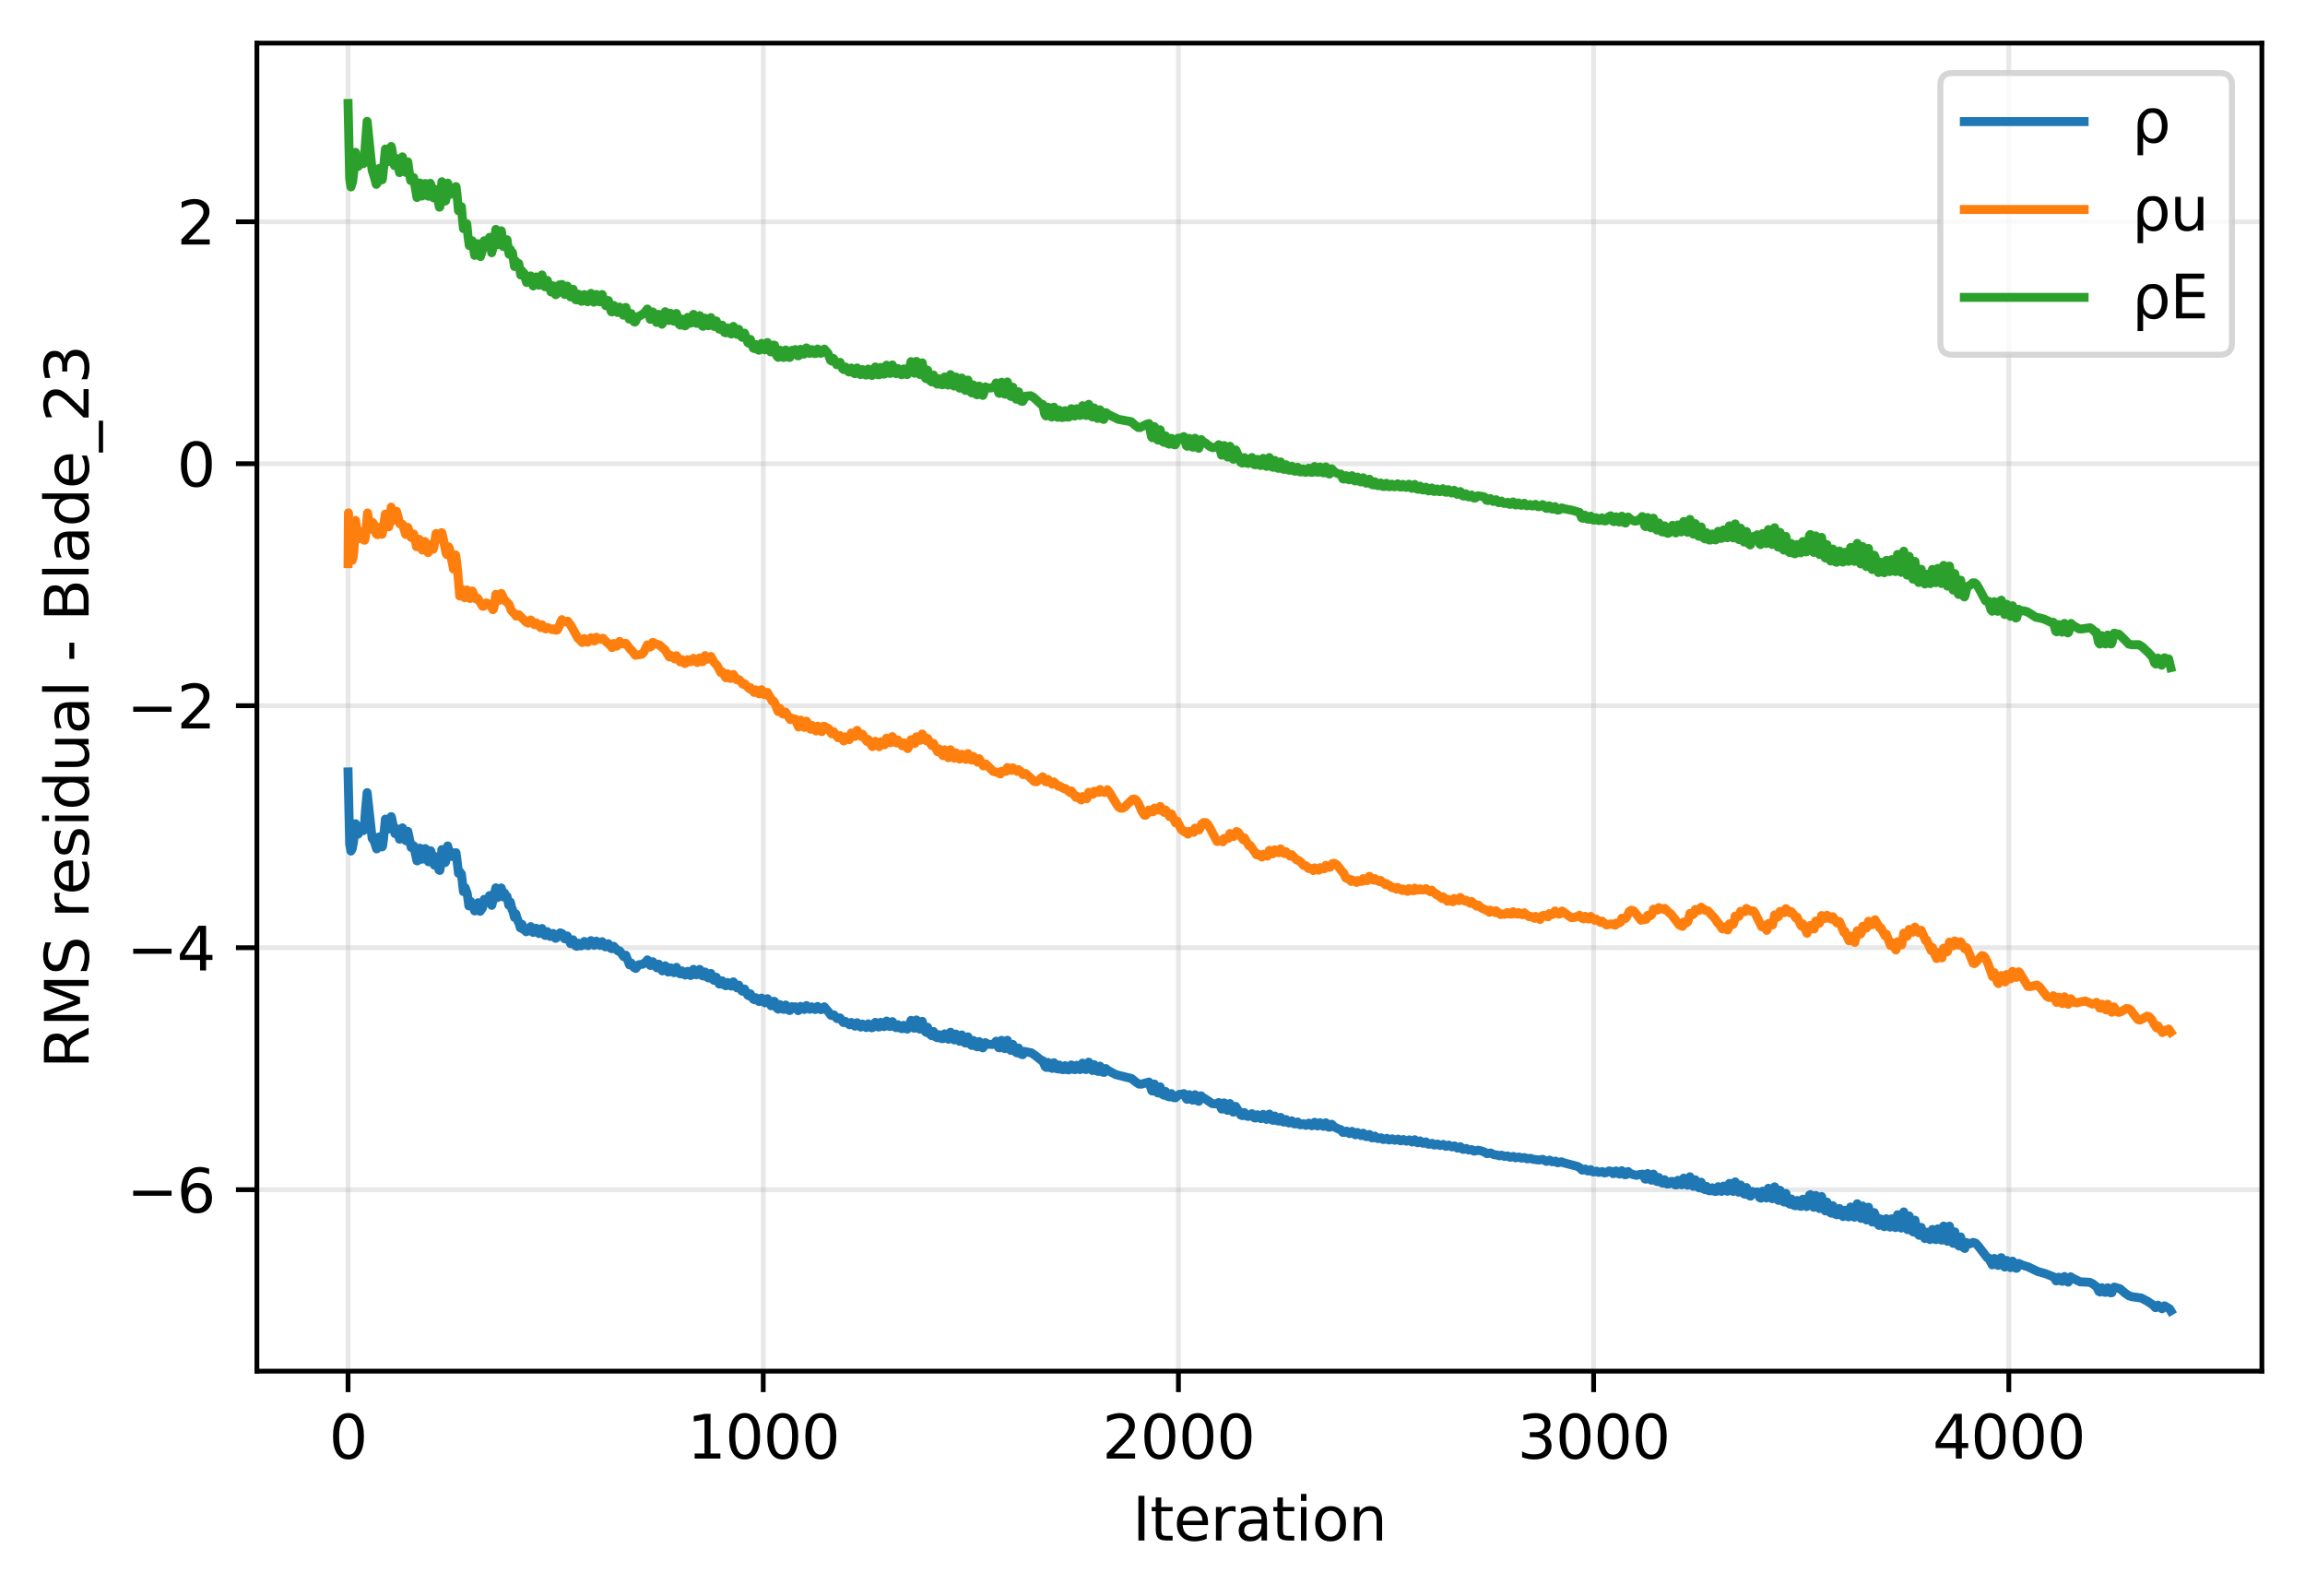 <?xml version="1.0" encoding="utf-8" standalone="no"?>
<!DOCTYPE svg PUBLIC "-//W3C//DTD SVG 1.1//EN"
  "http://www.w3.org/Graphics/SVG/1.1/DTD/svg11.dtd">
<svg xmlns:xlink="http://www.w3.org/1999/xlink" width="384.898pt" height="266.516pt" viewBox="0 0 384.898 266.516" xmlns="http://www.w3.org/2000/svg" version="1.1">
 <defs>
  <style type="text/css">*{stroke-linejoin: round; stroke-linecap: butt}</style>
 </defs>
 <g id="figure_1">
  <g id="patch_1">
   <path d="M 0 266.516 
L 384.898 266.516 
L 384.898 0 
L 0 0 
z
" style="fill: #ffffff"/>
  </g>
  <g id="axes_1">
   <g id="patch_2">
    <path d="M 42.898 228.96 
L 377.698 228.96 
L 377.698 7.2 
L 42.898 7.2 
z
" style="fill: #ffffff"/>
   </g>
   <g id="matplotlib.axis_1">
    <g id="xtick_1">
     <g id="line2d_1">
      <path d="M 58.117 228.96 
L 58.117 7.2 
" clip-path="url(#p498abd9401)" style="fill: none; stroke: #b0b0b0; stroke-opacity: 0.3; stroke-width: 0.8; stroke-linecap: square"/>
     </g>
     <g id="line2d_2">
      <defs>
       <path id="m858a5f31c0" d="M 0 0 
L 0 3.5 
" style="stroke: #000000; stroke-width: 0.8"/>
      </defs>
      <g>
       <use xlink:href="#m858a5f31c0" x="58.117" y="228.96" style="stroke: #000000; stroke-width: 0.8"/>
      </g>
     </g>
     <g id="text_1">
      <!-- 0 -->
      <g transform="translate(54.935 243.558) scale(0.1 -0.1)">
       <defs>
        <path id="DejaVuSans-30" d="M 2034 4250 
Q 1547 4250 1301 3770 
Q 1056 3291 1056 2328 
Q 1056 1369 1301 889 
Q 1547 409 2034 409 
Q 2525 409 2770 889 
Q 3016 1369 3016 2328 
Q 3016 3291 2770 3770 
Q 2525 4250 2034 4250 
z
M 2034 4750 
Q 2819 4750 3233 4129 
Q 3647 3509 3647 2328 
Q 3647 1150 3233 529 
Q 2819 -91 2034 -91 
Q 1250 -91 836 529 
Q 422 1150 422 2328 
Q 422 3509 836 4129 
Q 1250 4750 2034 4750 
z
" transform="scale(0.016)"/>
       </defs>
       <use xlink:href="#DejaVuSans-30"/>
      </g>
     </g>
    </g>
    <g id="xtick_2">
     <g id="line2d_3">
      <path d="M 127.448 228.96 
L 127.448 7.2 
" clip-path="url(#p498abd9401)" style="fill: none; stroke: #b0b0b0; stroke-opacity: 0.3; stroke-width: 0.8; stroke-linecap: square"/>
     </g>
     <g id="line2d_4">
      <g>
       <use xlink:href="#m858a5f31c0" x="127.448" y="228.96" style="stroke: #000000; stroke-width: 0.8"/>
      </g>
     </g>
     <g id="text_2">
      <!-- 1000 -->
      <g transform="translate(114.723 243.558) scale(0.1 -0.1)">
       <defs>
        <path id="DejaVuSans-31" d="M 794 531 
L 1825 531 
L 1825 4091 
L 703 3866 
L 703 4441 
L 1819 4666 
L 2450 4666 
L 2450 531 
L 3481 531 
L 3481 0 
L 794 0 
L 794 531 
z
" transform="scale(0.016)"/>
       </defs>
       <use xlink:href="#DejaVuSans-31"/>
       <use xlink:href="#DejaVuSans-30" transform="translate(63.623 0)"/>
       <use xlink:href="#DejaVuSans-30" transform="translate(127.246 0)"/>
       <use xlink:href="#DejaVuSans-30" transform="translate(190.869 0)"/>
      </g>
     </g>
    </g>
    <g id="xtick_3">
     <g id="line2d_5">
      <path d="M 196.779 228.96 
L 196.779 7.2 
" clip-path="url(#p498abd9401)" style="fill: none; stroke: #b0b0b0; stroke-opacity: 0.3; stroke-width: 0.8; stroke-linecap: square"/>
     </g>
     <g id="line2d_6">
      <g>
       <use xlink:href="#m858a5f31c0" x="196.779" y="228.96" style="stroke: #000000; stroke-width: 0.8"/>
      </g>
     </g>
     <g id="text_3">
      <!-- 2000 -->
      <g transform="translate(184.054 243.558) scale(0.1 -0.1)">
       <defs>
        <path id="DejaVuSans-32" d="M 1228 531 
L 3431 531 
L 3431 0 
L 469 0 
L 469 531 
Q 828 903 1448 1529 
Q 2069 2156 2228 2338 
Q 2531 2678 2651 2914 
Q 2772 3150 2772 3378 
Q 2772 3750 2511 3984 
Q 2250 4219 1831 4219 
Q 1534 4219 1204 4116 
Q 875 4013 500 3803 
L 500 4441 
Q 881 4594 1212 4672 
Q 1544 4750 1819 4750 
Q 2544 4750 2975 4387 
Q 3406 4025 3406 3419 
Q 3406 3131 3298 2873 
Q 3191 2616 2906 2266 
Q 2828 2175 2409 1742 
Q 1991 1309 1228 531 
z
" transform="scale(0.016)"/>
       </defs>
       <use xlink:href="#DejaVuSans-32"/>
       <use xlink:href="#DejaVuSans-30" transform="translate(63.623 0)"/>
       <use xlink:href="#DejaVuSans-30" transform="translate(127.246 0)"/>
       <use xlink:href="#DejaVuSans-30" transform="translate(190.869 0)"/>
      </g>
     </g>
    </g>
    <g id="xtick_4">
     <g id="line2d_7">
      <path d="M 266.11 228.96 
L 266.11 7.2 
" clip-path="url(#p498abd9401)" style="fill: none; stroke: #b0b0b0; stroke-opacity: 0.3; stroke-width: 0.8; stroke-linecap: square"/>
     </g>
     <g id="line2d_8">
      <g>
       <use xlink:href="#m858a5f31c0" x="266.11" y="228.96" style="stroke: #000000; stroke-width: 0.8"/>
      </g>
     </g>
     <g id="text_4">
      <!-- 3000 -->
      <g transform="translate(253.385 243.558) scale(0.1 -0.1)">
       <defs>
        <path id="DejaVuSans-33" d="M 2597 2516 
Q 3050 2419 3304 2112 
Q 3559 1806 3559 1356 
Q 3559 666 3084 287 
Q 2609 -91 1734 -91 
Q 1441 -91 1130 -33 
Q 819 25 488 141 
L 488 750 
Q 750 597 1062 519 
Q 1375 441 1716 441 
Q 2309 441 2620 675 
Q 2931 909 2931 1356 
Q 2931 1769 2642 2001 
Q 2353 2234 1838 2234 
L 1294 2234 
L 1294 2753 
L 1863 2753 
Q 2328 2753 2575 2939 
Q 2822 3125 2822 3475 
Q 2822 3834 2567 4026 
Q 2313 4219 1838 4219 
Q 1578 4219 1281 4162 
Q 984 4106 628 3988 
L 628 4550 
Q 988 4650 1302 4700 
Q 1616 4750 1894 4750 
Q 2613 4750 3031 4423 
Q 3450 4097 3450 3541 
Q 3450 3153 3228 2886 
Q 3006 2619 2597 2516 
z
" transform="scale(0.016)"/>
       </defs>
       <use xlink:href="#DejaVuSans-33"/>
       <use xlink:href="#DejaVuSans-30" transform="translate(63.623 0)"/>
       <use xlink:href="#DejaVuSans-30" transform="translate(127.246 0)"/>
       <use xlink:href="#DejaVuSans-30" transform="translate(190.869 0)"/>
      </g>
     </g>
    </g>
    <g id="xtick_5">
     <g id="line2d_9">
      <path d="M 335.441 228.96 
L 335.441 7.2 
" clip-path="url(#p498abd9401)" style="fill: none; stroke: #b0b0b0; stroke-opacity: 0.3; stroke-width: 0.8; stroke-linecap: square"/>
     </g>
     <g id="line2d_10">
      <g>
       <use xlink:href="#m858a5f31c0" x="335.441" y="228.96" style="stroke: #000000; stroke-width: 0.8"/>
      </g>
     </g>
     <g id="text_5">
      <!-- 4000 -->
      <g transform="translate(322.716 243.558) scale(0.1 -0.1)">
       <defs>
        <path id="DejaVuSans-34" d="M 2419 4116 
L 825 1625 
L 2419 1625 
L 2419 4116 
z
M 2253 4666 
L 3047 4666 
L 3047 1625 
L 3713 1625 
L 3713 1100 
L 3047 1100 
L 3047 0 
L 2419 0 
L 2419 1100 
L 313 1100 
L 313 1709 
L 2253 4666 
z
" transform="scale(0.016)"/>
       </defs>
       <use xlink:href="#DejaVuSans-34"/>
       <use xlink:href="#DejaVuSans-30" transform="translate(63.623 0)"/>
       <use xlink:href="#DejaVuSans-30" transform="translate(127.246 0)"/>
       <use xlink:href="#DejaVuSans-30" transform="translate(190.869 0)"/>
      </g>
     </g>
    </g>
    <g id="text_6">
     <!-- Iteration -->
     <g transform="translate(189.09 257.237) scale(0.1 -0.1)">
      <defs>
       <path id="DejaVuSans-49" d="M 628 4666 
L 1259 4666 
L 1259 0 
L 628 0 
L 628 4666 
z
" transform="scale(0.016)"/>
       <path id="DejaVuSans-74" d="M 1172 4494 
L 1172 3500 
L 2356 3500 
L 2356 3053 
L 1172 3053 
L 1172 1153 
Q 1172 725 1289 603 
Q 1406 481 1766 481 
L 2356 481 
L 2356 0 
L 1766 0 
Q 1100 0 847 248 
Q 594 497 594 1153 
L 594 3053 
L 172 3053 
L 172 3500 
L 594 3500 
L 594 4494 
L 1172 4494 
z
" transform="scale(0.016)"/>
       <path id="DejaVuSans-65" d="M 3597 1894 
L 3597 1613 
L 953 1613 
Q 991 1019 1311 708 
Q 1631 397 2203 397 
Q 2534 397 2845 478 
Q 3156 559 3463 722 
L 3463 178 
Q 3153 47 2828 -22 
Q 2503 -91 2169 -91 
Q 1331 -91 842 396 
Q 353 884 353 1716 
Q 353 2575 817 3079 
Q 1281 3584 2069 3584 
Q 2775 3584 3186 3129 
Q 3597 2675 3597 1894 
z
M 3022 2063 
Q 3016 2534 2758 2815 
Q 2500 3097 2075 3097 
Q 1594 3097 1305 2825 
Q 1016 2553 972 2059 
L 3022 2063 
z
" transform="scale(0.016)"/>
       <path id="DejaVuSans-72" d="M 2631 2963 
Q 2534 3019 2420 3045 
Q 2306 3072 2169 3072 
Q 1681 3072 1420 2755 
Q 1159 2438 1159 1844 
L 1159 0 
L 581 0 
L 581 3500 
L 1159 3500 
L 1159 2956 
Q 1341 3275 1631 3429 
Q 1922 3584 2338 3584 
Q 2397 3584 2469 3576 
Q 2541 3569 2628 3553 
L 2631 2963 
z
" transform="scale(0.016)"/>
       <path id="DejaVuSans-61" d="M 2194 1759 
Q 1497 1759 1228 1600 
Q 959 1441 959 1056 
Q 959 750 1161 570 
Q 1363 391 1709 391 
Q 2188 391 2477 730 
Q 2766 1069 2766 1631 
L 2766 1759 
L 2194 1759 
z
M 3341 1997 
L 3341 0 
L 2766 0 
L 2766 531 
Q 2569 213 2275 61 
Q 1981 -91 1556 -91 
Q 1019 -91 701 211 
Q 384 513 384 1019 
Q 384 1609 779 1909 
Q 1175 2209 1959 2209 
L 2766 2209 
L 2766 2266 
Q 2766 2663 2505 2880 
Q 2244 3097 1772 3097 
Q 1472 3097 1187 3025 
Q 903 2953 641 2809 
L 641 3341 
Q 956 3463 1253 3523 
Q 1550 3584 1831 3584 
Q 2591 3584 2966 3190 
Q 3341 2797 3341 1997 
z
" transform="scale(0.016)"/>
       <path id="DejaVuSans-69" d="M 603 3500 
L 1178 3500 
L 1178 0 
L 603 0 
L 603 3500 
z
M 603 4863 
L 1178 4863 
L 1178 4134 
L 603 4134 
L 603 4863 
z
" transform="scale(0.016)"/>
       <path id="DejaVuSans-6f" d="M 1959 3097 
Q 1497 3097 1228 2736 
Q 959 2375 959 1747 
Q 959 1119 1226 758 
Q 1494 397 1959 397 
Q 2419 397 2687 759 
Q 2956 1122 2956 1747 
Q 2956 2369 2687 2733 
Q 2419 3097 1959 3097 
z
M 1959 3584 
Q 2709 3584 3137 3096 
Q 3566 2609 3566 1747 
Q 3566 888 3137 398 
Q 2709 -91 1959 -91 
Q 1206 -91 779 398 
Q 353 888 353 1747 
Q 353 2609 779 3096 
Q 1206 3584 1959 3584 
z
" transform="scale(0.016)"/>
       <path id="DejaVuSans-6e" d="M 3513 2113 
L 3513 0 
L 2938 0 
L 2938 2094 
Q 2938 2591 2744 2837 
Q 2550 3084 2163 3084 
Q 1697 3084 1428 2787 
Q 1159 2491 1159 1978 
L 1159 0 
L 581 0 
L 581 3500 
L 1159 3500 
L 1159 2956 
Q 1366 3272 1645 3428 
Q 1925 3584 2291 3584 
Q 2894 3584 3203 3211 
Q 3513 2838 3513 2113 
z
" transform="scale(0.016)"/>
      </defs>
      <use xlink:href="#DejaVuSans-49"/>
      <use xlink:href="#DejaVuSans-74" transform="translate(29.492 0)"/>
      <use xlink:href="#DejaVuSans-65" transform="translate(68.701 0)"/>
      <use xlink:href="#DejaVuSans-72" transform="translate(130.225 0)"/>
      <use xlink:href="#DejaVuSans-61" transform="translate(171.338 0)"/>
      <use xlink:href="#DejaVuSans-74" transform="translate(232.617 0)"/>
      <use xlink:href="#DejaVuSans-69" transform="translate(271.826 0)"/>
      <use xlink:href="#DejaVuSans-6f" transform="translate(299.609 0)"/>
      <use xlink:href="#DejaVuSans-6e" transform="translate(360.791 0)"/>
     </g>
    </g>
   </g>
   <g id="matplotlib.axis_2">
    <g id="ytick_1">
     <g id="line2d_11">
      <path d="M 42.898 198.657 
L 377.698 198.657 
" clip-path="url(#p498abd9401)" style="fill: none; stroke: #b0b0b0; stroke-opacity: 0.3; stroke-width: 0.8; stroke-linecap: square"/>
     </g>
     <g id="line2d_12">
      <defs>
       <path id="m67813efe7e" d="M 0 0 
L -3.5 0 
" style="stroke: #000000; stroke-width: 0.8"/>
      </defs>
      <g>
       <use xlink:href="#m67813efe7e" x="42.898" y="198.657" style="stroke: #000000; stroke-width: 0.8"/>
      </g>
     </g>
     <g id="text_7">
      <!-- −6 -->
      <g transform="translate(21.156 202.456) scale(0.1 -0.1)">
       <defs>
        <path id="DejaVuSans-2212" d="M 678 2272 
L 4684 2272 
L 4684 1741 
L 678 1741 
L 678 2272 
z
" transform="scale(0.016)"/>
        <path id="DejaVuSans-36" d="M 2113 2584 
Q 1688 2584 1439 2293 
Q 1191 2003 1191 1497 
Q 1191 994 1439 701 
Q 1688 409 2113 409 
Q 2538 409 2786 701 
Q 3034 994 3034 1497 
Q 3034 2003 2786 2293 
Q 2538 2584 2113 2584 
z
M 3366 4563 
L 3366 3988 
Q 3128 4100 2886 4159 
Q 2644 4219 2406 4219 
Q 1781 4219 1451 3797 
Q 1122 3375 1075 2522 
Q 1259 2794 1537 2939 
Q 1816 3084 2150 3084 
Q 2853 3084 3261 2657 
Q 3669 2231 3669 1497 
Q 3669 778 3244 343 
Q 2819 -91 2113 -91 
Q 1303 -91 875 529 
Q 447 1150 447 2328 
Q 447 3434 972 4092 
Q 1497 4750 2381 4750 
Q 2619 4750 2861 4703 
Q 3103 4656 3366 4563 
z
" transform="scale(0.016)"/>
       </defs>
       <use xlink:href="#DejaVuSans-2212"/>
       <use xlink:href="#DejaVuSans-36" transform="translate(83.789 0)"/>
      </g>
     </g>
    </g>
    <g id="ytick_2">
     <g id="line2d_13">
      <path d="M 42.898 158.249 
L 377.698 158.249 
" clip-path="url(#p498abd9401)" style="fill: none; stroke: #b0b0b0; stroke-opacity: 0.3; stroke-width: 0.8; stroke-linecap: square"/>
     </g>
     <g id="line2d_14">
      <g>
       <use xlink:href="#m67813efe7e" x="42.898" y="158.249" style="stroke: #000000; stroke-width: 0.8"/>
      </g>
     </g>
     <g id="text_8">
      <!-- −4 -->
      <g transform="translate(21.156 162.049) scale(0.1 -0.1)">
       <use xlink:href="#DejaVuSans-2212"/>
       <use xlink:href="#DejaVuSans-34" transform="translate(83.789 0)"/>
      </g>
     </g>
    </g>
    <g id="ytick_3">
     <g id="line2d_15">
      <path d="M 42.898 117.842 
L 377.698 117.842 
" clip-path="url(#p498abd9401)" style="fill: none; stroke: #b0b0b0; stroke-opacity: 0.3; stroke-width: 0.8; stroke-linecap: square"/>
     </g>
     <g id="line2d_16">
      <g>
       <use xlink:href="#m67813efe7e" x="42.898" y="117.842" style="stroke: #000000; stroke-width: 0.8"/>
      </g>
     </g>
     <g id="text_9">
      <!-- −2 -->
      <g transform="translate(21.156 121.641) scale(0.1 -0.1)">
       <use xlink:href="#DejaVuSans-2212"/>
       <use xlink:href="#DejaVuSans-32" transform="translate(83.789 0)"/>
      </g>
     </g>
    </g>
    <g id="ytick_4">
     <g id="line2d_17">
      <path d="M 42.898 77.435 
L 377.698 77.435 
" clip-path="url(#p498abd9401)" style="fill: none; stroke: #b0b0b0; stroke-opacity: 0.3; stroke-width: 0.8; stroke-linecap: square"/>
     </g>
     <g id="line2d_18">
      <g>
       <use xlink:href="#m67813efe7e" x="42.898" y="77.435" style="stroke: #000000; stroke-width: 0.8"/>
      </g>
     </g>
     <g id="text_10">
      <!-- 0 -->
      <g transform="translate(29.536 81.234) scale(0.1 -0.1)">
       <use xlink:href="#DejaVuSans-30"/>
      </g>
     </g>
    </g>
    <g id="ytick_5">
     <g id="line2d_19">
      <path d="M 42.898 37.028 
L 377.698 37.028 
" clip-path="url(#p498abd9401)" style="fill: none; stroke: #b0b0b0; stroke-opacity: 0.3; stroke-width: 0.8; stroke-linecap: square"/>
     </g>
     <g id="line2d_20">
      <g>
       <use xlink:href="#m67813efe7e" x="42.898" y="37.028" style="stroke: #000000; stroke-width: 0.8"/>
      </g>
     </g>
     <g id="text_11">
      <!-- 2 -->
      <g transform="translate(29.536 40.827) scale(0.1 -0.1)">
       <use xlink:href="#DejaVuSans-32"/>
      </g>
     </g>
    </g>
    <g id="text_12">
     <!-- RMS residual - Blade_23 -->
     <g transform="translate(14.798 178.42) rotate(-90) scale(0.1 -0.1)">
      <defs>
       <path id="DejaVuSans-52" d="M 2841 2188 
Q 3044 2119 3236 1894 
Q 3428 1669 3622 1275 
L 4263 0 
L 3584 0 
L 2988 1197 
Q 2756 1666 2539 1819 
Q 2322 1972 1947 1972 
L 1259 1972 
L 1259 0 
L 628 0 
L 628 4666 
L 2053 4666 
Q 2853 4666 3247 4331 
Q 3641 3997 3641 3322 
Q 3641 2881 3436 2590 
Q 3231 2300 2841 2188 
z
M 1259 4147 
L 1259 2491 
L 2053 2491 
Q 2509 2491 2742 2702 
Q 2975 2913 2975 3322 
Q 2975 3731 2742 3939 
Q 2509 4147 2053 4147 
L 1259 4147 
z
" transform="scale(0.016)"/>
       <path id="DejaVuSans-4d" d="M 628 4666 
L 1569 4666 
L 2759 1491 
L 3956 4666 
L 4897 4666 
L 4897 0 
L 4281 0 
L 4281 4097 
L 3078 897 
L 2444 897 
L 1241 4097 
L 1241 0 
L 628 0 
L 628 4666 
z
" transform="scale(0.016)"/>
       <path id="DejaVuSans-53" d="M 3425 4513 
L 3425 3897 
Q 3066 4069 2747 4153 
Q 2428 4238 2131 4238 
Q 1616 4238 1336 4038 
Q 1056 3838 1056 3469 
Q 1056 3159 1242 3001 
Q 1428 2844 1947 2747 
L 2328 2669 
Q 3034 2534 3370 2195 
Q 3706 1856 3706 1288 
Q 3706 609 3251 259 
Q 2797 -91 1919 -91 
Q 1588 -91 1214 -16 
Q 841 59 441 206 
L 441 856 
Q 825 641 1194 531 
Q 1563 422 1919 422 
Q 2459 422 2753 634 
Q 3047 847 3047 1241 
Q 3047 1584 2836 1778 
Q 2625 1972 2144 2069 
L 1759 2144 
Q 1053 2284 737 2584 
Q 422 2884 422 3419 
Q 422 4038 858 4394 
Q 1294 4750 2059 4750 
Q 2388 4750 2728 4690 
Q 3069 4631 3425 4513 
z
" transform="scale(0.016)"/>
       <path id="DejaVuSans-20" transform="scale(0.016)"/>
       <path id="DejaVuSans-73" d="M 2834 3397 
L 2834 2853 
Q 2591 2978 2328 3040 
Q 2066 3103 1784 3103 
Q 1356 3103 1142 2972 
Q 928 2841 928 2578 
Q 928 2378 1081 2264 
Q 1234 2150 1697 2047 
L 1894 2003 
Q 2506 1872 2764 1633 
Q 3022 1394 3022 966 
Q 3022 478 2636 193 
Q 2250 -91 1575 -91 
Q 1294 -91 989 -36 
Q 684 19 347 128 
L 347 722 
Q 666 556 975 473 
Q 1284 391 1588 391 
Q 1994 391 2212 530 
Q 2431 669 2431 922 
Q 2431 1156 2273 1281 
Q 2116 1406 1581 1522 
L 1381 1569 
Q 847 1681 609 1914 
Q 372 2147 372 2553 
Q 372 3047 722 3315 
Q 1072 3584 1716 3584 
Q 2034 3584 2315 3537 
Q 2597 3491 2834 3397 
z
" transform="scale(0.016)"/>
       <path id="DejaVuSans-64" d="M 2906 2969 
L 2906 4863 
L 3481 4863 
L 3481 0 
L 2906 0 
L 2906 525 
Q 2725 213 2448 61 
Q 2172 -91 1784 -91 
Q 1150 -91 751 415 
Q 353 922 353 1747 
Q 353 2572 751 3078 
Q 1150 3584 1784 3584 
Q 2172 3584 2448 3432 
Q 2725 3281 2906 2969 
z
M 947 1747 
Q 947 1113 1208 752 
Q 1469 391 1925 391 
Q 2381 391 2643 752 
Q 2906 1113 2906 1747 
Q 2906 2381 2643 2742 
Q 2381 3103 1925 3103 
Q 1469 3103 1208 2742 
Q 947 2381 947 1747 
z
" transform="scale(0.016)"/>
       <path id="DejaVuSans-75" d="M 544 1381 
L 544 3500 
L 1119 3500 
L 1119 1403 
Q 1119 906 1312 657 
Q 1506 409 1894 409 
Q 2359 409 2629 706 
Q 2900 1003 2900 1516 
L 2900 3500 
L 3475 3500 
L 3475 0 
L 2900 0 
L 2900 538 
Q 2691 219 2414 64 
Q 2138 -91 1772 -91 
Q 1169 -91 856 284 
Q 544 659 544 1381 
z
M 1991 3584 
L 1991 3584 
z
" transform="scale(0.016)"/>
       <path id="DejaVuSans-6c" d="M 603 4863 
L 1178 4863 
L 1178 0 
L 603 0 
L 603 4863 
z
" transform="scale(0.016)"/>
       <path id="DejaVuSans-2d" d="M 313 2009 
L 1997 2009 
L 1997 1497 
L 313 1497 
L 313 2009 
z
" transform="scale(0.016)"/>
       <path id="DejaVuSans-42" d="M 1259 2228 
L 1259 519 
L 2272 519 
Q 2781 519 3026 730 
Q 3272 941 3272 1375 
Q 3272 1813 3026 2020 
Q 2781 2228 2272 2228 
L 1259 2228 
z
M 1259 4147 
L 1259 2741 
L 2194 2741 
Q 2656 2741 2882 2914 
Q 3109 3088 3109 3444 
Q 3109 3797 2882 3972 
Q 2656 4147 2194 4147 
L 1259 4147 
z
M 628 4666 
L 2241 4666 
Q 2963 4666 3353 4366 
Q 3744 4066 3744 3513 
Q 3744 3084 3544 2831 
Q 3344 2578 2956 2516 
Q 3422 2416 3680 2098 
Q 3938 1781 3938 1306 
Q 3938 681 3513 340 
Q 3088 0 2303 0 
L 628 0 
L 628 4666 
z
" transform="scale(0.016)"/>
       <path id="DejaVuSans-5f" d="M 3263 -1063 
L 3263 -1509 
L -63 -1509 
L -63 -1063 
L 3263 -1063 
z
" transform="scale(0.016)"/>
      </defs>
      <use xlink:href="#DejaVuSans-52"/>
      <use xlink:href="#DejaVuSans-4d" transform="translate(69.482 0)"/>
      <use xlink:href="#DejaVuSans-53" transform="translate(155.762 0)"/>
      <use xlink:href="#DejaVuSans-20" transform="translate(219.238 0)"/>
      <use xlink:href="#DejaVuSans-72" transform="translate(251.025 0)"/>
      <use xlink:href="#DejaVuSans-65" transform="translate(289.889 0)"/>
      <use xlink:href="#DejaVuSans-73" transform="translate(351.412 0)"/>
      <use xlink:href="#DejaVuSans-69" transform="translate(403.512 0)"/>
      <use xlink:href="#DejaVuSans-64" transform="translate(431.295 0)"/>
      <use xlink:href="#DejaVuSans-75" transform="translate(494.771 0)"/>
      <use xlink:href="#DejaVuSans-61" transform="translate(558.15 0)"/>
      <use xlink:href="#DejaVuSans-6c" transform="translate(619.43 0)"/>
      <use xlink:href="#DejaVuSans-20" transform="translate(647.213 0)"/>
      <use xlink:href="#DejaVuSans-2d" transform="translate(679 0)"/>
      <use xlink:href="#DejaVuSans-20" transform="translate(715.084 0)"/>
      <use xlink:href="#DejaVuSans-42" transform="translate(746.871 0)"/>
      <use xlink:href="#DejaVuSans-6c" transform="translate(815.475 0)"/>
      <use xlink:href="#DejaVuSans-61" transform="translate(843.258 0)"/>
      <use xlink:href="#DejaVuSans-64" transform="translate(904.537 0)"/>
      <use xlink:href="#DejaVuSans-65" transform="translate(968.014 0)"/>
      <use xlink:href="#DejaVuSans-5f" transform="translate(1029.537 0)"/>
      <use xlink:href="#DejaVuSans-32" transform="translate(1079.537 0)"/>
      <use xlink:href="#DejaVuSans-33" transform="translate(1143.16 0)"/>
     </g>
    </g>
   </g>
   <g id="line2d_21">
    <path d="M 58.117 128.896 
L 58.394 140.946 
L 58.602 142.107 
L 58.81 141.746 
L 59.018 140.658 
L 59.365 137.548 
L 59.434 137.794 
L 59.781 139.288 
L 59.85 139.233 
L 60.127 138.044 
L 60.266 138.237 
L 60.335 138.029 
L 60.405 138.166 
L 60.682 138.701 
L 60.821 138.18 
L 61.029 135.378 
L 61.306 132.358 
L 62.138 139.965 
L 62.276 140.185 
L 62.346 140.052 
L 62.9 141.749 
L 63.039 141.61 
L 63.178 140.951 
L 63.316 139.749 
L 63.386 139.864 
L 63.594 140.781 
L 63.802 141.416 
L 63.871 141.307 
L 64.01 140.343 
L 64.356 136.776 
L 64.564 137.66 
L 64.772 138.46 
L 64.911 138.415 
L 65.05 137.931 
L 65.327 136.365 
L 65.396 136.553 
L 65.604 137.626 
L 65.951 139.195 
L 66.09 138.992 
L 66.228 138.373 
L 66.298 138.495 
L 66.506 139.411 
L 66.714 140.129 
L 66.852 140.084 
L 66.991 139.762 
L 67.199 138.236 
L 67.268 138.484 
L 67.684 140.317 
L 67.823 140.401 
L 67.962 139.883 
L 68.1 138.82 
L 68.17 139.123 
L 68.655 141.502 
L 68.724 141.53 
L 69.071 141.228 
L 69.626 143.74 
L 69.695 143.751 
L 69.834 143.228 
L 70.111 141.624 
L 70.25 142.205 
L 70.458 143.48 
L 70.596 143.343 
L 70.804 142.426 
L 71.012 141.697 
L 71.082 141.74 
L 71.22 142.52 
L 71.428 143.717 
L 71.567 143.914 
L 71.636 143.85 
L 71.914 142.063 
L 71.983 142.212 
L 72.537 144.466 
L 72.745 143.426 
L 72.815 143.076 
L 72.884 143.229 
L 73.092 144.251 
L 73.3 145.263 
L 73.439 145.345 
L 73.577 144.593 
L 73.785 141.864 
L 73.855 142.068 
L 74.34 144.023 
L 74.409 143.913 
L 74.617 142.462 
L 74.756 141.257 
L 74.825 141.526 
L 75.172 142.914 
L 75.311 142.939 
L 75.449 143.019 
L 75.727 142.401 
L 75.935 143.082 
L 76.143 142.392 
L 76.281 143.364 
L 76.559 145.817 
L 76.767 145.549 
L 76.975 146.15 
L 77.044 145.916 
L 77.391 148.879 
L 77.46 148.729 
L 77.668 148.219 
L 78.015 149.19 
L 78.292 151.268 
L 78.431 150.878 
L 78.569 150.511 
L 78.708 150.891 
L 78.777 151.1 
L 78.847 150.922 
L 79.263 152.108 
L 79.471 151.773 
L 79.609 151.889 
L 79.679 151.782 
L 79.817 150.741 
L 79.887 150.943 
L 80.164 152.178 
L 80.233 152.115 
L 80.441 151.695 
L 80.511 151.694 
L 80.58 151.57 
L 80.857 150.169 
L 80.927 150.251 
L 81.135 150.397 
L 81.551 150.402 
L 81.689 149.99 
L 81.759 149.532 
L 82.105 151.177 
L 82.175 150.947 
L 82.799 148.252 
L 82.868 148.577 
L 83.076 149.876 
L 83.214 149.337 
L 83.353 148.964 
L 83.492 149.056 
L 83.7 148.277 
L 83.769 148.528 
L 84.046 149.777 
L 84.254 149.125 
L 84.532 149.893 
L 84.601 149.789 
L 84.67 149.684 
L 84.948 151.129 
L 85.017 151.094 
L 85.156 150.582 
L 85.225 150.654 
L 85.502 151.911 
L 85.572 151.832 
L 85.918 153.197 
L 86.126 152.592 
L 86.542 153.958 
L 86.612 153.911 
L 86.889 154.938 
L 86.958 154.85 
L 87.166 154.348 
L 87.374 155.192 
L 87.444 155.159 
L 87.513 154.937 
L 87.582 155.048 
L 87.86 155.587 
L 87.929 155.536 
L 88.137 155.355 
L 88.276 155.461 
L 88.622 154.729 
L 88.692 154.923 
L 89.038 155.7 
L 89.385 155.495 
L 89.524 155.006 
L 89.593 155.142 
L 90.009 155.882 
L 90.217 155.802 
L 90.494 155.04 
L 90.564 155.207 
L 90.98 156.178 
L 91.118 156.207 
L 91.257 155.983 
L 91.396 155.569 
L 91.465 155.691 
L 91.881 156.374 
L 92.158 156.345 
L 92.366 155.87 
L 92.436 156.036 
L 92.782 156.684 
L 93.06 156.507 
L 93.545 155.764 
L 93.891 155.915 
L 94.307 156.769 
L 94.515 156.738 
L 94.723 156.288 
L 94.793 156.468 
L 95.278 157.57 
L 95.417 157.542 
L 95.694 156.928 
L 95.763 157.125 
L 96.11 157.932 
L 96.318 158.018 
L 96.457 157.858 
L 96.595 157.495 
L 96.665 157.592 
L 97.011 157.946 
L 97.289 157.857 
L 97.497 157.41 
L 97.566 157.208 
L 97.635 157.288 
L 98.19 157.906 
L 98.398 157.601 
L 98.675 157.066 
L 99.23 157.851 
L 99.438 157.5 
L 99.577 157.147 
L 99.646 157.23 
L 100.201 157.871 
L 100.478 157.396 
L 100.547 157.247 
L 100.617 157.352 
L 101.102 158.108 
L 101.241 158.011 
L 101.587 157.59 
L 102.003 158.356 
L 102.211 158.426 
L 102.35 158.287 
L 102.489 158.019 
L 102.558 158.111 
L 103.182 158.787 
L 103.39 158.806 
L 103.459 158.771 
L 104.152 159.748 
L 104.291 159.718 
L 104.499 159.503 
L 105.123 161.114 
L 105.262 161.069 
L 105.4 160.815 
L 105.886 161.575 
L 106.163 161.705 
L 106.648 161.1 
L 107.064 161.042 
L 107.411 160.974 
L 108.035 160.426 
L 108.104 160.284 
L 108.59 161.206 
L 108.728 161.196 
L 108.867 160.984 
L 109.006 160.59 
L 109.075 160.692 
L 109.699 161.611 
L 109.838 161.391 
L 109.976 160.995 
L 110.046 161.127 
L 110.6 162.118 
L 110.739 161.984 
L 111.086 161.27 
L 111.571 162.312 
L 111.779 162.279 
L 111.987 161.605 
L 112.056 161.722 
L 112.542 162.416 
L 112.68 162.372 
L 112.819 162.066 
L 112.958 161.528 
L 113.027 161.696 
L 113.443 162.556 
L 113.651 162.623 
L 113.79 162.343 
L 113.859 162.121 
L 113.928 162.229 
L 114.413 162.821 
L 114.621 162.712 
L 114.829 162.198 
L 114.899 162.31 
L 115.315 162.893 
L 115.453 162.84 
L 115.661 162.404 
L 115.8 161.862 
L 115.869 162.016 
L 116.285 162.772 
L 116.493 162.68 
L 116.84 161.874 
L 116.909 162.094 
L 117.256 162.916 
L 117.464 162.984 
L 117.603 162.721 
L 117.741 162.308 
L 118.227 163.268 
L 118.435 163.315 
L 118.573 163.075 
L 118.712 162.55 
L 118.781 162.73 
L 119.197 163.691 
L 119.405 163.711 
L 119.613 163.178 
L 119.683 163.382 
L 120.099 164.315 
L 120.307 164.315 
L 120.515 163.956 
L 120.584 163.78 
L 120.931 164.474 
L 121.208 164.605 
L 121.347 164.469 
L 121.485 164.057 
L 121.555 164.143 
L 122.109 164.66 
L 122.248 164.569 
L 122.456 163.95 
L 122.525 164.069 
L 123.08 164.966 
L 123.219 164.841 
L 123.357 164.494 
L 123.427 164.63 
L 123.912 165.502 
L 124.12 165.512 
L 124.328 165.152 
L 124.397 165.307 
L 124.882 166.2 
L 125.09 166.294 
L 125.298 165.947 
L 125.368 166.104 
L 125.784 166.84 
L 125.992 166.943 
L 126.13 166.773 
L 126.2 166.6 
L 126.269 166.709 
L 126.754 167.241 
L 126.962 167.175 
L 127.17 166.663 
L 127.24 166.782 
L 127.725 167.454 
L 127.933 167.401 
L 128.141 166.764 
L 128.21 166.915 
L 128.765 167.95 
L 128.904 167.878 
L 129.181 167.2 
L 129.25 167.244 
L 129.32 167.218 
L 129.736 168.339 
L 129.944 168.507 
L 130.082 168.285 
L 130.221 167.746 
L 130.29 167.862 
L 130.776 168.524 
L 130.914 168.536 
L 131.053 168.288 
L 131.192 167.816 
L 131.261 167.946 
L 131.746 168.704 
L 131.885 168.732 
L 132.024 168.518 
L 132.232 168.091 
L 132.44 168.187 
L 132.717 168.232 
L 132.786 168.113 
L 133.272 168.758 
L 133.48 168.631 
L 133.688 168.045 
L 133.757 168.115 
L 134.312 168.563 
L 134.45 168.427 
L 134.658 167.913 
L 134.728 168.005 
L 135.213 168.524 
L 135.351 168.49 
L 135.559 168.13 
L 135.629 168.197 
L 136.114 168.573 
L 136.322 168.49 
L 136.53 168.063 
L 136.599 168.141 
L 137.085 168.595 
L 137.223 168.56 
L 137.639 168.119 
L 138.402 169.039 
L 138.749 169.528 
L 138.957 169.585 
L 139.234 169.456 
L 139.789 170.092 
L 139.997 170.06 
L 140.205 169.969 
L 140.274 169.973 
L 140.829 170.745 
L 141.037 170.75 
L 141.175 170.566 
L 141.245 170.633 
L 141.869 171.122 
L 142.077 170.884 
L 142.146 170.731 
L 142.215 170.807 
L 142.77 171.354 
L 142.909 171.27 
L 143.117 170.775 
L 143.186 170.867 
L 143.741 171.501 
L 143.879 171.37 
L 144.018 170.996 
L 144.087 171.072 
L 144.642 171.578 
L 144.781 171.5 
L 144.989 170.967 
L 145.058 171.061 
L 145.543 171.62 
L 145.682 171.594 
L 145.89 171.127 
L 146.167 170.717 
L 146.583 171.467 
L 146.791 171.494 
L 146.93 171.24 
L 147.068 170.713 
L 147.138 170.809 
L 147.623 171.425 
L 147.762 171.363 
L 147.97 170.775 
L 148.039 170.501 
L 148.108 170.642 
L 148.524 171.39 
L 148.732 171.392 
L 148.94 170.806 
L 149.01 170.595 
L 149.426 171.452 
L 149.634 171.606 
L 149.772 171.444 
L 149.911 171.101 
L 150.327 171.677 
L 150.604 171.774 
L 150.812 171.425 
L 150.882 171.215 
L 150.951 171.335 
L 151.298 171.78 
L 151.506 171.839 
L 151.644 171.62 
L 152.13 170.38 
L 152.615 171.688 
L 152.754 171.673 
L 152.892 171.154 
L 153.031 170.317 
L 153.1 170.511 
L 153.586 171.844 
L 153.724 171.829 
L 154.002 170.546 
L 154.071 170.825 
L 154.487 172.227 
L 154.695 172.397 
L 154.903 171.541 
L 154.972 171.755 
L 155.388 172.795 
L 155.596 172.954 
L 155.735 172.691 
L 155.874 172.245 
L 156.289 173.18 
L 156.567 173.292 
L 156.775 172.775 
L 156.844 172.887 
L 157.26 173.429 
L 157.468 173.436 
L 157.676 172.931 
L 157.745 172.627 
L 157.815 172.728 
L 158.369 173.527 
L 158.508 173.316 
L 158.716 172.366 
L 158.785 172.496 
L 159.34 173.652 
L 159.479 173.372 
L 159.617 172.673 
L 159.687 172.791 
L 160.241 173.883 
L 160.38 173.742 
L 160.588 172.816 
L 160.657 172.991 
L 161.143 174.151 
L 161.281 174.169 
L 161.42 173.734 
L 161.628 173.131 
L 162.044 174.381 
L 162.252 174.564 
L 162.391 174.298 
L 162.529 173.734 
L 162.599 173.904 
L 163.015 174.738 
L 163.223 174.8 
L 163.361 174.478 
L 163.5 173.924 
L 163.569 174.107 
L 163.916 174.875 
L 164.124 174.974 
L 164.263 174.778 
L 164.54 174.106 
L 164.956 174.363 
L 165.719 174.411 
L 166.135 174.165 
L 166.343 173.865 
L 166.412 174.078 
L 166.758 174.938 
L 166.966 174.964 
L 167.105 174.499 
L 167.244 173.718 
L 167.313 173.888 
L 167.798 175.1 
L 167.937 175.047 
L 168.145 174.056 
L 168.214 173.706 
L 168.769 175.388 
L 168.908 175.367 
L 169.116 174.394 
L 169.185 174.586 
L 169.601 175.681 
L 169.809 175.81 
L 169.948 175.504 
L 170.086 175.004 
L 170.502 176.027 
L 170.78 176.116 
L 170.918 175.846 
L 171.057 175.57 
L 171.75 175.716 
L 172.166 175.784 
L 172.79 176.187 
L 174.038 177.177 
L 174.108 177.095 
L 174.524 178.107 
L 174.732 178.246 
L 174.87 177.977 
L 175.009 177.407 
L 175.078 177.58 
L 175.425 178.294 
L 175.702 178.399 
L 175.841 178.042 
L 175.98 177.449 
L 176.396 178.436 
L 176.673 178.498 
L 176.881 177.839 
L 176.95 177.999 
L 177.297 178.589 
L 177.574 178.611 
L 177.713 178.379 
L 177.851 177.949 
L 178.198 178.612 
L 178.475 178.647 
L 178.614 178.505 
L 178.891 177.825 
L 178.961 177.991 
L 179.307 178.58 
L 179.515 178.606 
L 179.654 178.367 
L 179.793 177.877 
L 179.862 177.976 
L 180.347 178.601 
L 180.486 178.526 
L 180.694 177.859 
L 180.763 177.525 
L 180.833 177.663 
L 181.318 178.599 
L 181.457 178.524 
L 181.803 177.365 
L 181.873 177.594 
L 182.219 178.596 
L 182.427 178.755 
L 182.566 178.414 
L 182.705 177.777 
L 182.774 177.945 
L 183.19 178.843 
L 183.398 178.909 
L 183.537 178.562 
L 183.675 178.029 
L 184.091 179.005 
L 184.369 179.072 
L 184.646 178.43 
L 184.785 178.561 
L 185.201 178.844 
L 186.31 179.432 
L 187.281 179.68 
L 188.944 180.093 
L 189.638 180.662 
L 190.192 181.025 
L 190.608 181.033 
L 191.856 180.682 
L 192.342 182.144 
L 192.48 182.194 
L 192.619 181.744 
L 192.758 181.015 
L 193.312 182.485 
L 193.451 182.51 
L 193.59 182.063 
L 193.728 181.476 
L 194.144 182.761 
L 194.422 182.885 
L 194.63 182.257 
L 194.699 182.424 
L 195.046 183.106 
L 195.323 183.171 
L 195.462 182.978 
L 195.6 182.618 
L 196.016 183.295 
L 196.294 183.309 
L 196.918 182.737 
L 197.264 182.737 
L 197.68 182.614 
L 198.165 183.552 
L 198.304 183.563 
L 198.443 183.305 
L 198.581 182.794 
L 198.651 182.915 
L 199.136 183.703 
L 199.275 183.68 
L 199.483 183.077 
L 199.552 182.8 
L 199.621 182.974 
L 199.968 183.794 
L 200.176 183.898 
L 200.315 183.676 
L 200.523 182.983 
L 200.592 183.003 
L 200.939 183.359 
L 201.216 183.458 
L 202.395 184.269 
L 202.88 184.338 
L 203.435 184.237 
L 203.504 184.108 
L 203.989 185.194 
L 204.128 185.193 
L 204.267 184.816 
L 204.405 184.164 
L 204.475 184.313 
L 204.96 185.41 
L 205.099 185.39 
L 205.307 184.581 
L 205.376 184.275 
L 205.931 185.706 
L 206.069 185.674 
L 206.347 184.749 
L 206.416 184.861 
L 206.693 185.381 
L 206.832 185.456 
L 207.179 186.183 
L 207.456 186.288 
L 207.595 186.175 
L 207.803 185.783 
L 208.219 186.384 
L 208.496 186.415 
L 209.05 185.965 
L 209.466 186.666 
L 209.674 186.693 
L 209.882 186.356 
L 209.952 186.154 
L 210.021 186.221 
L 210.576 186.788 
L 210.714 186.666 
L 210.922 186.079 
L 210.992 186.183 
L 211.477 186.918 
L 211.616 186.863 
L 211.962 186.031 
L 212.032 186.222 
L 212.378 187.002 
L 212.586 187.075 
L 212.725 186.814 
L 212.864 186.357 
L 212.933 186.491 
L 213.349 187.174 
L 213.557 187.189 
L 213.765 186.752 
L 213.834 186.579 
L 214.25 187.342 
L 214.528 187.359 
L 214.736 186.943 
L 214.805 187.048 
L 215.221 187.511 
L 215.498 187.473 
L 215.706 187.164 
L 215.776 187.273 
L 216.122 187.666 
L 216.4 187.67 
L 216.677 187.347 
L 216.746 187.455 
L 217.093 187.815 
L 217.37 187.795 
L 217.648 187.632 
L 218.064 187.911 
L 218.341 187.83 
L 218.549 187.543 
L 218.618 187.621 
L 219.034 187.979 
L 219.242 187.915 
L 219.519 187.404 
L 219.589 187.504 
L 220.005 188.011 
L 220.213 187.93 
L 220.421 187.466 
L 220.49 187.553 
L 220.975 188.077 
L 221.114 188.041 
L 221.322 187.651 
L 221.391 187.485 
L 221.877 188.224 
L 222.085 188.208 
L 222.362 187.731 
L 222.431 187.792 
L 222.778 188.148 
L 223.194 188.371 
L 223.818 188.652 
L 223.887 188.624 
L 224.234 189.087 
L 224.511 189.088 
L 224.858 188.881 
L 225.343 189.284 
L 225.551 189.205 
L 225.759 188.916 
L 225.829 188.995 
L 226.314 189.491 
L 226.453 189.437 
L 226.661 189.101 
L 226.73 189.164 
L 227.285 189.621 
L 227.493 189.451 
L 227.631 189.223 
L 227.701 189.312 
L 228.117 189.79 
L 228.325 189.781 
L 228.671 189.442 
L 229.087 189.999 
L 229.364 189.984 
L 229.572 189.71 
L 229.642 189.79 
L 230.058 190.113 
L 230.335 190.088 
L 230.612 189.99 
L 230.959 190.27 
L 231.236 190.247 
L 231.583 190.077 
L 231.93 190.353 
L 232.207 190.31 
L 232.484 190.17 
L 232.9 190.394 
L 233.178 190.326 
L 233.455 190.21 
L 233.871 190.501 
L 234.079 190.453 
L 234.356 190.281 
L 234.842 190.551 
L 235.05 190.487 
L 235.327 190.334 
L 235.812 190.697 
L 236.02 190.596 
L 236.228 190.314 
L 236.298 190.406 
L 236.714 190.811 
L 236.922 190.781 
L 237.13 190.506 
L 237.199 190.58 
L 237.615 190.904 
L 237.892 190.864 
L 238.1 190.675 
L 238.516 191.063 
L 238.794 191.044 
L 239.14 190.917 
L 239.487 191.198 
L 239.764 191.152 
L 240.041 191.039 
L 240.457 191.273 
L 240.735 191.205 
L 241.012 191.102 
L 241.428 191.418 
L 241.636 191.377 
L 241.913 191.209 
L 242.468 191.514 
L 242.676 191.406 
L 242.884 191.348 
L 243.369 191.717 
L 243.577 191.649 
L 243.855 191.484 
L 244.271 191.918 
L 244.548 191.902 
L 244.825 191.771 
L 245.241 192.026 
L 245.588 191.98 
L 245.796 191.98 
L 246.143 192.218 
L 246.489 192.158 
L 246.767 192.063 
L 247.391 192.188 
L 247.945 192.405 
L 248.292 192.641 
L 248.639 192.576 
L 248.916 192.531 
L 249.471 192.811 
L 250.025 192.877 
L 250.372 193.004 
L 250.649 192.9 
L 250.788 192.905 
L 251.204 193.093 
L 251.55 193.046 
L 251.758 193.032 
L 252.174 193.246 
L 252.452 193.181 
L 252.729 193.104 
L 253.076 193.332 
L 253.422 193.255 
L 253.63 193.203 
L 254.046 193.386 
L 254.393 193.313 
L 254.601 193.306 
L 255.017 193.512 
L 255.294 193.455 
L 255.502 193.417 
L 255.988 193.573 
L 256.75 193.677 
L 257.097 193.693 
L 257.582 193.582 
L 257.929 193.761 
L 258.206 193.928 
L 258.484 193.849 
L 258.761 193.723 
L 259.177 193.99 
L 259.454 193.977 
L 259.732 193.882 
L 260.078 194.156 
L 260.425 194.107 
L 260.702 193.994 
L 261.187 194.185 
L 263.406 194.766 
L 263.822 194.998 
L 264.169 195.38 
L 264.446 195.364 
L 264.723 195.212 
L 265.139 195.532 
L 265.417 195.522 
L 265.625 195.31 
L 265.694 195.398 
L 266.041 195.692 
L 266.387 195.645 
L 266.595 195.559 
L 266.942 195.768 
L 267.358 195.696 
L 267.566 195.628 
L 267.913 195.856 
L 268.259 195.795 
L 268.675 195.524 
L 269.022 195.581 
L 269.369 195.976 
L 269.646 195.919 
L 269.854 195.526 
L 269.923 195.602 
L 270.409 196.049 
L 270.617 195.965 
L 270.825 195.487 
L 270.894 195.595 
L 271.31 196.154 
L 271.518 196.156 
L 271.864 195.626 
L 271.934 195.705 
L 272.211 195.936 
L 272.696 196.129 
L 273.251 196.261 
L 273.806 196.123 
L 274.291 196.066 
L 274.707 196.877 
L 274.846 196.896 
L 274.984 196.588 
L 275.123 195.962 
L 275.192 196.084 
L 275.747 197.073 
L 275.886 196.918 
L 276.094 196.057 
L 276.163 196.234 
L 276.579 197.241 
L 276.787 197.316 
L 276.926 196.921 
L 276.995 196.624 
L 277.064 196.759 
L 277.48 197.503 
L 277.688 197.57 
L 277.827 197.39 
L 277.966 196.991 
L 278.382 197.712 
L 278.728 197.68 
L 279.075 197.276 
L 279.352 197.286 
L 279.699 197.84 
L 279.907 197.869 
L 280.046 197.639 
L 280.184 197.093 
L 280.254 197.177 
L 280.808 197.836 
L 280.947 197.643 
L 281.155 196.722 
L 281.224 196.84 
L 281.779 197.905 
L 281.917 197.649 
L 282.195 196.504 
L 282.749 198.096 
L 282.888 198.048 
L 283.096 197.004 
L 283.165 197.171 
L 283.651 198.314 
L 283.789 198.362 
L 283.928 198.02 
L 284.067 197.41 
L 284.483 198.534 
L 284.76 198.658 
L 284.899 198.356 
L 284.968 198.111 
L 285.037 198.263 
L 285.384 198.836 
L 285.731 198.829 
L 285.939 198.349 
L 286.008 198.49 
L 286.355 198.948 
L 286.632 198.924 
L 286.84 198.453 
L 286.909 198.157 
L 286.979 198.273 
L 287.464 198.941 
L 287.603 198.849 
L 287.811 198.061 
L 287.949 198.241 
L 288.435 198.92 
L 288.573 198.692 
L 288.781 197.601 
L 288.851 197.727 
L 289.405 198.946 
L 289.544 198.651 
L 289.752 197.359 
L 289.821 197.56 
L 290.307 199.074 
L 290.445 199.048 
L 290.653 197.872 
L 290.723 198.054 
L 291.208 199.35 
L 291.347 199.409 
L 291.485 199.012 
L 291.624 198.295 
L 292.109 199.633 
L 292.317 199.736 
L 292.456 199.358 
L 292.594 198.951 
L 293.01 199.322 
L 293.357 199.216 
L 293.426 199.025 
L 293.842 199.989 
L 294.05 200.071 
L 294.189 199.71 
L 294.328 198.906 
L 294.397 199.008 
L 294.952 200.042 
L 295.021 199.963 
L 295.229 198.928 
L 295.298 198.42 
L 295.368 198.576 
L 295.922 200.163 
L 295.992 200.063 
L 296.338 198.182 
L 296.408 198.477 
L 296.893 200.393 
L 296.962 200.441 
L 297.101 199.862 
L 297.24 198.757 
L 297.309 198.996 
L 297.794 200.655 
L 297.933 200.721 
L 298.072 200.132 
L 298.21 199.275 
L 298.626 200.886 
L 298.904 201.076 
L 299.042 200.559 
L 299.112 200.201 
L 299.181 200.421 
L 299.528 201.267 
L 299.805 201.34 
L 299.944 201.05 
L 300.082 200.462 
L 300.152 200.652 
L 300.498 201.362 
L 300.706 201.451 
L 300.845 201.232 
L 301.053 200.248 
L 301.122 200.39 
L 301.677 201.479 
L 301.816 201.091 
L 302.162 199.555 
L 302.232 199.592 
L 302.301 199.483 
L 302.855 201.594 
L 302.925 201.551 
L 303.063 200.818 
L 303.202 199.622 
L 303.271 199.829 
L 303.826 201.804 
L 303.895 201.728 
L 304.103 200.27 
L 304.173 199.795 
L 304.797 202.199 
L 304.866 202.127 
L 305.074 200.73 
L 305.143 201.002 
L 305.559 202.42 
L 305.767 202.574 
L 305.906 202.101 
L 306.045 201.331 
L 306.461 202.732 
L 306.738 202.851 
L 306.877 202.41 
L 307.085 201.932 
L 307.154 201.796 
L 307.57 202.942 
L 307.778 203.14 
L 307.917 202.82 
L 308.055 202.09 
L 308.125 202.194 
L 308.679 203.193 
L 308.749 203.106 
L 308.957 202.09 
L 309.026 201.55 
L 309.095 201.672 
L 309.373 202.638 
L 309.65 203.25 
L 309.789 202.766 
L 310.135 201.006 
L 310.759 203.45 
L 310.898 202.645 
L 311.037 201.381 
L 311.106 201.639 
L 311.591 203.622 
L 311.661 203.715 
L 311.73 203.641 
L 311.938 202.077 
L 312.007 201.584 
L 312.493 203.837 
L 312.631 204.067 
L 312.701 203.992 
L 312.978 202.487 
L 313.047 202.702 
L 313.116 202.788 
L 313.394 204.151 
L 313.74 204.612 
L 313.879 204.173 
L 314.018 203.533 
L 314.364 204.589 
L 314.642 204.831 
L 314.78 204.602 
L 314.988 203.506 
L 315.058 203.676 
L 315.612 204.904 
L 315.751 204.474 
L 315.89 203.519 
L 315.959 203.614 
L 316.167 204.145 
L 316.444 204.945 
L 316.514 204.984 
L 316.652 204.561 
L 316.86 202.837 
L 316.93 202.999 
L 317.207 204.28 
L 317.484 205.067 
L 317.623 204.44 
L 317.9 202.366 
L 318.524 205.33 
L 318.663 204.435 
L 318.802 203.034 
L 318.871 203.359 
L 319.356 205.633 
L 319.495 205.727 
L 319.634 204.819 
L 319.772 203.744 
L 320.188 205.961 
L 320.466 206.277 
L 320.812 204.954 
L 321.09 206.326 
L 321.436 206.82 
L 321.575 206.472 
L 321.714 205.751 
L 321.783 205.943 
L 322.268 206.982 
L 322.407 206.913 
L 322.615 205.889 
L 322.684 205.299 
L 322.754 205.408 
L 322.962 206.046 
L 323.239 206.987 
L 323.308 206.99 
L 323.447 206.407 
L 323.585 205.197 
L 323.655 205.289 
L 323.863 205.945 
L 324.209 207.082 
L 324.279 206.978 
L 324.487 205.39 
L 324.556 204.73 
L 324.625 204.926 
L 325.18 207.271 
L 325.249 207.143 
L 325.527 204.745 
L 325.596 205.086 
L 326.081 207.525 
L 326.151 207.626 
L 326.22 207.481 
L 326.428 205.698 
L 326.497 206.016 
L 326.913 207.827 
L 327.121 208.062 
L 327.26 207.418 
L 327.399 206.552 
L 327.815 208.271 
L 328.092 208.473 
L 328.369 207.48 
L 328.508 207.567 
L 328.993 207.687 
L 329.479 207.46 
L 329.895 207.585 
L 330.311 208.03 
L 331.836 210.016 
L 332.044 210.043 
L 332.668 211.213 
L 332.807 211.047 
L 333.015 210.136 
L 333.153 210.231 
L 333.361 210.749 
L 333.639 211.304 
L 333.777 211.09 
L 334.124 210.019 
L 334.193 210.015 
L 334.47 210.907 
L 334.748 211.579 
L 334.886 211.462 
L 335.094 210.471 
L 335.164 210.563 
L 335.441 211.249 
L 335.718 211.672 
L 335.857 211.526 
L 336.065 210.585 
L 336.134 210.751 
L 336.62 211.766 
L 336.758 211.774 
L 336.897 211.406 
L 337.105 210.966 
L 337.66 211.236 
L 338.7 211.556 
L 340.225 212.302 
L 341.542 212.672 
L 342.721 213.141 
L 342.929 213.219 
L 343.345 213.889 
L 343.553 213.841 
L 343.761 213.266 
L 343.9 213.443 
L 344.316 213.956 
L 344.454 213.934 
L 344.593 213.665 
L 344.731 213.16 
L 344.801 213.27 
L 345.355 214.097 
L 345.494 213.922 
L 345.771 213.205 
L 345.979 213.366 
L 346.395 213.576 
L 347.366 214.046 
L 348.059 214.072 
L 348.961 214.122 
L 349.515 214.413 
L 350.139 214.902 
L 350.486 215.649 
L 350.694 215.744 
L 350.833 215.493 
L 350.971 215.029 
L 351.041 215.166 
L 351.457 215.783 
L 351.665 215.788 
L 351.803 215.509 
L 351.942 215.036 
L 352.011 215.172 
L 352.427 215.87 
L 352.635 215.854 
L 352.843 215.258 
L 353.051 214.917 
L 354.022 215.209 
L 354.785 215.875 
L 355.478 216.37 
L 356.032 216.532 
L 357.558 216.744 
L 358.598 217.292 
L 359.499 217.9 
L 359.915 218.349 
L 360.123 218.304 
L 360.331 217.938 
L 360.4 218 
L 361.024 218.536 
L 361.232 218.23 
L 361.44 218.05 
L 362.272 218.534 
L 362.48 218.88 
L 362.48 218.88 
" clip-path="url(#p498abd9401)" style="fill: none; stroke: #1f77b4; stroke-width: 1.5; stroke-linecap: square"/>
   </g>
   <g id="line2d_22">
    <path d="M 58.117 94.114 
L 58.186 85.647 
L 58.255 88.542 
L 58.394 92.801 
L 58.533 92.721 
L 58.81 93.577 
L 58.949 93.117 
L 59.087 92.066 
L 59.365 86.904 
L 59.503 87.853 
L 59.85 89.957 
L 60.127 89.168 
L 60.197 89.248 
L 60.266 89.157 
L 60.335 88.767 
L 60.405 88.983 
L 60.821 90.194 
L 60.89 90.198 
L 61.029 89.533 
L 61.375 85.658 
L 61.445 86.099 
L 61.791 88.368 
L 61.861 88.367 
L 62.207 87.225 
L 62.346 87.382 
L 62.831 89.143 
L 63.039 89.275 
L 63.178 89.002 
L 63.316 88.063 
L 63.386 88.293 
L 63.732 89.221 
L 63.802 89.209 
L 63.94 88.534 
L 64.356 85.832 
L 64.634 86.714 
L 64.911 87.967 
L 65.05 87.47 
L 65.327 84.686 
L 65.396 85.02 
L 65.812 86.841 
L 65.951 86.499 
L 66.228 85.386 
L 66.783 87.477 
L 66.922 87.419 
L 67.13 87.665 
L 67.199 87.535 
L 67.754 89.241 
L 68.1 88.055 
L 68.17 88.255 
L 68.655 89.741 
L 68.724 89.611 
L 68.932 89.28 
L 69.071 89.169 
L 69.556 91.291 
L 69.626 91.232 
L 69.972 90.044 
L 70.458 91.704 
L 70.527 91.848 
L 70.596 91.76 
L 70.943 90.426 
L 71.428 92.181 
L 71.498 92.276 
L 71.636 91.774 
L 71.844 90.935 
L 72.122 91.61 
L 72.329 91.725 
L 72.468 91.305 
L 72.815 89.095 
L 72.884 89.239 
L 73.3 90.032 
L 73.439 89.936 
L 73.716 88.944 
L 73.785 88.972 
L 74.063 90.201 
L 74.479 92.337 
L 74.617 92.612 
L 74.895 91.309 
L 75.033 91.518 
L 75.241 92.549 
L 75.727 95.017 
L 75.796 94.876 
L 76.073 92.657 
L 76.143 92.971 
L 76.42 95.354 
L 76.767 99.521 
L 76.836 99.377 
L 77.044 98.382 
L 77.113 98.519 
L 77.321 98.902 
L 77.599 99.804 
L 77.737 99.382 
L 77.945 98.51 
L 78.015 98.617 
L 78.223 99.199 
L 78.5 99.94 
L 78.639 99.586 
L 78.847 98.69 
L 78.916 98.782 
L 79.193 99.453 
L 79.471 100.009 
L 79.748 99.867 
L 80.58 101.234 
L 80.719 101.241 
L 81.204 100.677 
L 81.412 100.747 
L 81.689 100.981 
L 81.759 100.886 
L 82.313 101.805 
L 82.383 101.747 
L 82.521 101.236 
L 82.799 99.248 
L 82.868 99.431 
L 83.284 100.269 
L 83.422 99.98 
L 83.7 99.091 
L 83.769 99.224 
L 84.116 99.946 
L 84.324 100.335 
L 84.532 100.425 
L 85.017 100.947 
L 85.364 101.915 
L 85.78 102.376 
L 85.918 102.481 
L 86.196 102.881 
L 86.612 102.633 
L 87.86 103.884 
L 88.206 104.046 
L 88.553 103.65 
L 88.622 103.527 
L 89.246 104.305 
L 89.385 104.236 
L 89.524 103.997 
L 89.593 104.082 
L 90.286 104.803 
L 90.494 104.322 
L 90.564 104.384 
L 90.91 104.817 
L 91.118 105.02 
L 91.326 104.842 
L 91.465 104.79 
L 92.228 105.14 
L 92.436 105.006 
L 92.852 105.236 
L 93.06 105.175 
L 93.198 104.959 
L 93.683 103.764 
L 93.822 103.472 
L 93.891 103.557 
L 94.238 103.828 
L 94.585 103.775 
L 94.793 103.726 
L 95.278 104.367 
L 96.11 105.847 
L 96.526 106.603 
L 96.665 106.689 
L 97.219 107.277 
L 97.358 107.168 
L 97.566 106.628 
L 97.635 106.722 
L 98.121 107.241 
L 98.259 107.126 
L 98.675 106.499 
L 99.161 107.018 
L 99.299 107.023 
L 99.438 106.822 
L 99.577 106.413 
L 99.646 106.456 
L 100.27 106.75 
L 100.686 106.585 
L 101.379 107.322 
L 101.587 107.425 
L 102.211 108.135 
L 102.419 107.698 
L 102.489 107.452 
L 102.558 107.522 
L 102.974 107.904 
L 103.182 107.697 
L 103.459 107.109 
L 103.529 107.19 
L 103.875 107.527 
L 104.222 107.466 
L 104.499 107.423 
L 105.331 108.517 
L 105.4 108.499 
L 106.094 109.41 
L 106.856 109.309 
L 107.203 109.234 
L 107.48 108.939 
L 108.104 107.674 
L 108.243 107.84 
L 108.52 108.053 
L 108.728 107.944 
L 109.006 107.264 
L 109.144 107.348 
L 109.699 107.579 
L 110.115 107.709 
L 110.878 108.385 
L 111.016 108.465 
L 111.224 108.819 
L 111.779 109.71 
L 111.918 109.581 
L 111.987 109.424 
L 112.056 109.5 
L 112.68 110.028 
L 112.888 109.671 
L 112.958 109.494 
L 113.027 109.612 
L 113.582 110.514 
L 113.859 110.145 
L 113.928 110.251 
L 114.344 110.786 
L 114.552 110.689 
L 114.76 110.36 
L 114.829 110.154 
L 114.899 110.234 
L 115.245 110.502 
L 115.523 110.43 
L 115.731 110.111 
L 115.8 109.929 
L 115.869 110.008 
L 116.424 110.621 
L 116.563 110.496 
L 116.84 109.861 
L 116.909 109.981 
L 117.256 110.502 
L 117.395 110.447 
L 117.603 109.969 
L 117.741 109.476 
L 117.811 109.579 
L 118.227 110.07 
L 118.504 109.905 
L 118.712 109.616 
L 118.781 109.755 
L 119.267 110.632 
L 119.752 111.142 
L 120.376 112.32 
L 120.515 112.324 
L 120.584 112.181 
L 120.653 112.287 
L 121.208 113.175 
L 121.416 112.744 
L 121.485 112.506 
L 121.555 112.623 
L 121.971 113.294 
L 122.109 113.264 
L 122.317 112.948 
L 122.456 112.621 
L 122.525 112.753 
L 123.011 113.503 
L 123.219 113.532 
L 123.427 113.483 
L 124.051 114.253 
L 124.259 114.243 
L 124.328 114.166 
L 124.397 114.238 
L 125.16 115.036 
L 125.298 114.82 
L 125.368 114.912 
L 125.922 115.619 
L 126.061 115.528 
L 126.2 115.199 
L 126.269 115.297 
L 126.754 115.855 
L 126.962 115.665 
L 127.17 115.169 
L 127.24 115.296 
L 127.656 115.996 
L 127.864 115.985 
L 128.072 115.76 
L 128.141 115.624 
L 128.973 117.091 
L 129.112 117.008 
L 129.32 117.269 
L 129.944 118.819 
L 130.013 118.76 
L 130.221 118.282 
L 130.29 118.426 
L 130.706 119.207 
L 130.914 119.257 
L 131.122 119.049 
L 131.192 118.913 
L 131.954 120.144 
L 132.301 119.945 
L 132.648 120.28 
L 132.717 120.26 
L 132.786 120.072 
L 133.341 121.391 
L 133.41 121.358 
L 133.618 120.602 
L 133.688 120.242 
L 133.757 120.391 
L 134.312 121.459 
L 134.45 121.24 
L 134.658 120.416 
L 134.728 120.563 
L 135.351 121.766 
L 135.559 121.125 
L 135.698 121.317 
L 136.253 122.057 
L 136.391 121.825 
L 136.53 121.26 
L 136.599 121.356 
L 137.223 122.169 
L 137.362 121.863 
L 137.57 121.269 
L 137.709 121.306 
L 138.055 121.537 
L 138.333 121.638 
L 138.887 122.532 
L 139.026 122.439 
L 139.165 122.155 
L 139.234 122.249 
L 139.927 123.189 
L 140.274 122.825 
L 140.898 123.729 
L 141.037 123.554 
L 141.175 123.049 
L 141.245 123.117 
L 141.799 123.519 
L 141.938 123.306 
L 142.146 122.394 
L 142.215 122.469 
L 142.77 122.973 
L 142.909 122.754 
L 143.117 121.954 
L 143.186 122.053 
L 143.81 122.961 
L 143.879 122.898 
L 144.018 122.608 
L 144.087 122.699 
L 144.503 123.441 
L 144.781 123.815 
L 144.919 123.65 
L 144.989 123.48 
L 145.058 123.58 
L 145.474 124.375 
L 145.682 124.671 
L 145.82 124.51 
L 146.098 123.906 
L 146.167 123.787 
L 146.791 124.684 
L 146.93 124.477 
L 147.068 123.862 
L 147.138 123.93 
L 147.692 124.367 
L 147.831 124.163 
L 148.039 123.26 
L 148.108 123.363 
L 148.663 124.03 
L 148.802 123.819 
L 149.01 123.006 
L 149.079 123.136 
L 149.703 124.053 
L 149.911 123.543 
L 149.98 123.643 
L 150.674 124.539 
L 150.812 124.274 
L 150.882 124.033 
L 150.951 124.136 
L 151.575 125.005 
L 151.714 124.753 
L 152.06 123.746 
L 152.13 123.518 
L 152.199 123.647 
L 152.615 124.136 
L 152.754 124.149 
L 152.892 123.766 
L 153.031 123.037 
L 153.1 123.133 
L 153.655 123.619 
L 153.794 123.354 
L 154.002 122.571 
L 154.071 122.708 
L 154.695 123.699 
L 154.903 123.312 
L 154.972 123.42 
L 155.319 124.05 
L 155.596 124.494 
L 155.735 124.413 
L 155.874 124.127 
L 155.943 124.249 
L 156.289 124.986 
L 156.567 125.531 
L 156.705 125.309 
L 156.775 125.055 
L 156.844 125.152 
L 157.26 125.878 
L 157.468 126.186 
L 157.607 125.874 
L 157.745 125.211 
L 157.815 125.352 
L 158.369 126.523 
L 158.439 126.469 
L 158.647 125.575 
L 158.716 125.199 
L 158.785 125.379 
L 159.34 126.602 
L 159.479 126.295 
L 159.617 125.712 
L 159.687 125.844 
L 160.241 126.753 
L 160.38 126.658 
L 160.588 125.951 
L 160.657 126.057 
L 161.281 126.814 
L 161.42 126.515 
L 161.628 125.837 
L 162.252 126.928 
L 162.321 126.878 
L 162.529 126.31 
L 162.599 126.41 
L 163.223 127.269 
L 163.292 127.18 
L 163.5 126.688 
L 163.569 126.834 
L 164.193 127.887 
L 164.609 127.567 
L 165.857 128.815 
L 166.273 128.917 
L 166.412 128.925 
L 166.897 129.12 
L 167.036 129.233 
L 167.174 129.015 
L 167.244 128.777 
L 167.313 128.821 
L 168.006 128.797 
L 168.214 128.164 
L 168.353 128.277 
L 168.561 128.442 
L 168.838 128.639 
L 169.046 128.374 
L 169.116 128.217 
L 169.185 128.29 
L 169.462 128.465 
L 169.809 128.801 
L 170.017 128.651 
L 170.086 128.521 
L 170.156 128.602 
L 170.364 128.757 
L 170.849 129.346 
L 171.265 129.159 
L 172.166 129.969 
L 172.721 130.497 
L 173.068 130.542 
L 173.414 130.292 
L 174.108 129.715 
L 174.593 130.536 
L 174.801 130.559 
L 175.009 130.153 
L 175.078 130.266 
L 175.702 130.943 
L 175.841 130.823 
L 175.98 130.561 
L 176.049 130.671 
L 176.742 131.296 
L 176.95 131.258 
L 177.505 131.608 
L 177.782 131.738 
L 177.851 131.649 
L 177.921 131.725 
L 178.406 132.088 
L 178.683 132.344 
L 178.891 132.07 
L 178.961 132.183 
L 179.654 133.146 
L 179.723 133.079 
L 179.793 132.926 
L 179.862 133.005 
L 180.555 133.586 
L 180.694 133.293 
L 180.763 133.018 
L 180.833 133.085 
L 181.457 133.383 
L 181.595 133.11 
L 181.803 132.309 
L 181.873 132.388 
L 182.497 132.632 
L 182.635 132.356 
L 182.705 132.113 
L 182.774 132.178 
L 183.467 132.317 
L 183.606 132.071 
L 183.675 131.833 
L 183.745 131.915 
L 184.23 132.278 
L 184.438 132.321 
L 184.923 131.872 
L 185.409 132.517 
L 185.963 133.475 
L 186.726 134.701 
L 187.073 134.945 
L 187.419 134.958 
L 187.835 134.745 
L 188.39 134.164 
L 189.083 133.49 
L 189.43 133.425 
L 189.707 133.579 
L 190.054 134.059 
L 190.678 135.473 
L 191.094 136.122 
L 191.302 136.135 
L 191.579 135.838 
L 191.856 135.255 
L 191.926 135.377 
L 192.272 135.559 
L 192.55 135.543 
L 192.688 135.231 
L 192.758 134.951 
L 192.827 135.035 
L 193.52 135.277 
L 193.728 134.659 
L 193.798 134.768 
L 194.075 135.19 
L 194.352 135.644 
L 194.491 135.573 
L 194.63 135.25 
L 194.699 135.352 
L 194.976 135.788 
L 195.323 136.382 
L 195.462 136.225 
L 195.6 135.901 
L 196.294 137.407 
L 196.363 137.367 
L 196.571 137.105 
L 196.779 137.529 
L 197.264 138.528 
L 197.611 138.783 
L 197.68 138.715 
L 197.888 138.964 
L 198.165 139.065 
L 198.373 139.288 
L 198.512 139.072 
L 198.581 138.825 
L 198.651 138.894 
L 198.997 138.89 
L 199.344 138.97 
L 199.552 138.287 
L 199.691 138.368 
L 199.968 138.481 
L 200.245 138.574 
L 200.384 138.296 
L 200.661 137.59 
L 201.008 137.345 
L 201.355 137.363 
L 201.632 137.589 
L 202.117 138.401 
L 203.227 140.51 
L 203.435 140.486 
L 203.504 140.377 
L 203.573 140.454 
L 203.781 140.402 
L 203.989 140.409 
L 204.197 140.563 
L 204.336 140.271 
L 204.405 139.993 
L 204.475 140.047 
L 205.099 140.004 
L 205.307 139.479 
L 205.376 139.185 
L 205.445 139.265 
L 205.723 139.438 
L 206 139.677 
L 206.139 139.509 
L 206.485 138.85 
L 206.763 138.997 
L 206.901 139.192 
L 207.595 140.219 
L 207.803 139.914 
L 207.872 140.071 
L 208.565 141.232 
L 208.773 141.19 
L 209.397 142.107 
L 209.536 142.279 
L 209.813 142.736 
L 209.952 142.566 
L 210.021 142.692 
L 210.229 142.836 
L 210.437 142.794 
L 210.714 143.113 
L 210.853 142.871 
L 210.922 142.641 
L 210.992 142.737 
L 211.2 142.801 
L 211.408 142.829 
L 211.616 142.959 
L 211.754 142.702 
L 211.962 141.992 
L 212.032 142.094 
L 212.586 142.562 
L 212.725 142.353 
L 212.864 141.898 
L 212.933 141.985 
L 213.557 142.393 
L 213.765 141.968 
L 213.834 141.754 
L 213.904 141.883 
L 214.458 142.52 
L 214.597 142.457 
L 214.736 142.219 
L 214.805 142.33 
L 215.429 142.949 
L 215.568 142.898 
L 215.706 142.72 
L 216.053 143.123 
L 216.261 143.326 
L 216.538 143.605 
L 216.746 143.638 
L 217.024 143.814 
L 217.162 143.892 
L 217.648 144.49 
L 217.856 144.566 
L 218.064 144.563 
L 218.48 145.018 
L 218.549 144.896 
L 218.618 144.975 
L 218.826 145.026 
L 219.034 145.031 
L 219.311 145.365 
L 219.381 145.307 
L 219.519 144.922 
L 219.589 145.005 
L 219.866 145.077 
L 220.074 145.203 
L 220.213 145.307 
L 220.351 145.105 
L 220.421 144.885 
L 220.49 144.951 
L 220.975 145.068 
L 221.183 145.047 
L 221.391 144.5 
L 221.53 144.624 
L 222.085 144.829 
L 222.223 144.644 
L 222.501 144.197 
L 222.847 144.178 
L 223.263 144.421 
L 223.679 144.981 
L 224.165 145.616 
L 224.373 145.794 
L 224.719 146.592 
L 224.789 146.537 
L 224.997 146.728 
L 225.343 146.809 
L 225.621 147.184 
L 225.759 146.912 
L 225.829 147.015 
L 226.037 147.121 
L 226.245 147.145 
L 226.522 147.352 
L 226.661 147.037 
L 226.73 147.115 
L 227.007 147.195 
L 227.493 147.145 
L 227.631 146.711 
L 227.701 146.797 
L 228.186 147.048 
L 228.394 147.008 
L 228.671 146.329 
L 228.741 146.454 
L 229.157 146.887 
L 229.434 146.958 
L 229.572 146.703 
L 229.642 146.804 
L 230.058 147.1 
L 230.404 147.227 
L 230.543 147.015 
L 230.612 147.134 
L 230.89 147.377 
L 231.098 147.461 
L 231.375 147.741 
L 231.514 147.539 
L 231.583 147.659 
L 231.791 147.808 
L 232.068 147.863 
L 232.346 148.197 
L 232.415 148.093 
L 232.484 148.18 
L 232.692 148.268 
L 232.97 148.241 
L 233.247 148.493 
L 233.386 148.184 
L 233.455 148.275 
L 233.732 148.404 
L 233.94 148.484 
L 234.148 148.692 
L 234.287 148.441 
L 234.356 148.518 
L 234.634 148.681 
L 234.911 148.779 
L 235.05 148.84 
L 235.188 148.611 
L 235.258 148.379 
L 235.327 148.465 
L 235.674 148.704 
L 236.09 148.737 
L 236.228 148.3 
L 236.298 148.395 
L 236.644 148.627 
L 237.06 148.594 
L 237.13 148.416 
L 237.199 148.491 
L 237.546 148.623 
L 238.031 148.556 
L 238.1 148.385 
L 238.17 148.473 
L 238.863 148.902 
L 239.002 148.814 
L 239.071 148.643 
L 239.14 148.748 
L 239.903 149.428 
L 239.972 149.324 
L 240.041 149.41 
L 240.804 150.045 
L 240.943 149.746 
L 241.012 149.835 
L 241.359 150.063 
L 241.567 150.352 
L 241.705 150.492 
L 241.844 150.203 
L 241.913 150.274 
L 242.191 150.413 
L 242.468 150.514 
L 242.607 150.57 
L 242.745 150.291 
L 242.815 150.038 
L 242.884 150.123 
L 243.231 150.338 
L 243.647 150.389 
L 243.855 149.859 
L 244.201 150.276 
L 244.687 150.469 
L 244.756 150.304 
L 244.825 150.384 
L 245.519 150.83 
L 245.657 150.696 
L 245.727 150.527 
L 245.796 150.617 
L 246.559 151.311 
L 246.836 151.117 
L 247.183 151.481 
L 247.529 151.702 
L 247.945 151.863 
L 248.153 151.989 
L 248.431 152.028 
L 248.708 152.337 
L 248.847 151.976 
L 248.916 152.044 
L 249.193 152.187 
L 249.401 152.212 
L 249.679 152.383 
L 249.817 152.082 
L 249.887 152.169 
L 250.233 152.435 
L 250.441 152.596 
L 250.58 152.711 
L 250.857 152.603 
L 251.204 152.685 
L 251.62 152.59 
L 251.689 152.381 
L 251.758 152.451 
L 252.105 152.633 
L 252.521 152.635 
L 252.66 152.236 
L 252.729 152.321 
L 253.076 152.546 
L 253.284 152.608 
L 253.422 152.639 
L 253.561 152.386 
L 253.63 152.462 
L 253.977 152.671 
L 254.185 152.719 
L 254.393 152.733 
L 254.532 152.419 
L 254.601 152.508 
L 254.948 152.772 
L 255.156 152.926 
L 255.294 153.055 
L 255.572 153.003 
L 255.849 153.129 
L 256.057 153.225 
L 256.265 153.337 
L 256.404 153.021 
L 256.473 153.09 
L 256.82 153.264 
L 256.958 153.321 
L 257.166 153.537 
L 257.305 153.298 
L 257.582 152.889 
L 257.86 152.845 
L 258.137 152.992 
L 258.345 153.03 
L 258.484 153.095 
L 258.622 152.837 
L 258.692 152.559 
L 258.761 152.62 
L 259.108 152.733 
L 259.524 152.554 
L 259.662 152.118 
L 259.732 152.206 
L 260.286 152.648 
L 260.425 152.616 
L 260.841 152.136 
L 262.366 153.221 
L 262.851 153.2 
L 263.683 152.932 
L 263.753 152.829 
L 264.099 153.286 
L 264.446 153.43 
L 264.585 153.216 
L 264.654 153.011 
L 264.723 153.089 
L 265.278 153.464 
L 265.417 153.424 
L 265.625 153.027 
L 265.694 153.121 
L 266.318 153.685 
L 266.457 153.583 
L 266.526 153.467 
L 266.595 153.541 
L 267.289 154.026 
L 267.427 153.92 
L 267.497 153.806 
L 267.566 153.887 
L 268.259 154.445 
L 269.022 154.278 
L 269.23 154.36 
L 269.507 154.409 
L 269.715 154.487 
L 269.854 154.139 
L 269.923 154.189 
L 270.201 154.18 
L 270.617 153.986 
L 270.825 153.325 
L 270.963 153.411 
L 271.379 153.416 
L 271.587 153.194 
L 272.072 152.19 
L 272.419 151.993 
L 272.766 152.094 
L 273.112 152.472 
L 274.014 153.661 
L 274.152 153.57 
L 274.222 153.415 
L 274.291 153.518 
L 274.499 153.583 
L 274.915 153.483 
L 275.123 152.855 
L 275.262 152.962 
L 275.608 152.911 
L 275.816 152.704 
L 276.094 151.822 
L 276.232 151.937 
L 276.787 151.963 
L 276.995 151.551 
L 277.064 151.622 
L 277.827 151.857 
L 277.966 151.692 
L 278.035 151.77 
L 278.312 151.99 
L 278.798 152.498 
L 279.006 152.593 
L 280.392 154.435 
L 280.947 154.689 
L 281.086 154.288 
L 281.155 153.958 
L 281.224 154.064 
L 281.432 154.165 
L 281.779 153.994 
L 281.917 153.709 
L 282.195 152.52 
L 282.264 152.626 
L 282.611 152.757 
L 282.819 152.62 
L 283.027 152.104 
L 283.096 151.863 
L 283.165 151.939 
L 283.72 152.044 
L 283.928 151.796 
L 284.067 151.494 
L 284.136 151.571 
L 284.413 151.73 
L 284.76 152.011 
L 285.176 152.079 
L 285.453 152.372 
L 285.869 152.862 
L 286.008 152.965 
L 286.355 153.366 
L 286.84 154.12 
L 286.909 154.06 
L 287.603 155.109 
L 287.672 155.112 
L 287.811 154.795 
L 287.88 154.903 
L 288.157 155.117 
L 288.365 155.199 
L 288.504 155.285 
L 288.643 154.995 
L 288.781 154.265 
L 288.851 154.37 
L 289.059 154.474 
L 289.405 154.348 
L 289.544 154.04 
L 289.752 152.96 
L 289.821 153.053 
L 290.168 153.103 
L 290.376 153.004 
L 290.584 152.457 
L 290.653 152.176 
L 290.723 152.242 
L 291.347 152.247 
L 291.555 151.887 
L 291.624 151.698 
L 291.693 151.773 
L 291.971 151.917 
L 292.317 152.146 
L 292.802 152.106 
L 293.08 152.516 
L 294.189 154.753 
L 294.328 154.464 
L 294.397 154.597 
L 294.744 154.978 
L 295.021 155.347 
L 295.09 155.266 
L 295.298 154.209 
L 295.437 154.431 
L 295.645 154.5 
L 295.992 154.445 
L 296.2 153.459 
L 296.338 152.769 
L 296.408 152.891 
L 296.824 153.13 
L 296.962 153.066 
L 297.17 152.485 
L 297.24 152.186 
L 297.309 152.265 
L 297.933 152.399 
L 298.141 151.965 
L 298.21 151.733 
L 298.28 151.822 
L 298.488 151.979 
L 298.834 152.409 
L 299.042 152.324 
L 299.112 152.228 
L 299.181 152.316 
L 299.458 152.635 
L 299.874 153.276 
L 300.013 153.229 
L 300.082 153.14 
L 300.706 154.489 
L 300.845 154.663 
L 300.984 154.485 
L 301.053 154.281 
L 301.746 155.842 
L 301.885 155.478 
L 302.093 154.794 
L 302.232 154.737 
L 302.301 154.534 
L 302.578 155.047 
L 302.925 155.124 
L 303.063 154.649 
L 303.202 153.804 
L 303.271 153.929 
L 303.618 154.153 
L 303.826 154.145 
L 303.965 153.833 
L 304.173 152.879 
L 304.242 152.988 
L 304.866 153.343 
L 305.074 152.835 
L 305.143 152.917 
L 305.421 153.147 
L 305.767 153.475 
L 305.975 153.238 
L 306.045 153.068 
L 306.114 153.168 
L 306.391 153.567 
L 306.738 154.107 
L 306.877 154.039 
L 307.085 153.896 
L 307.154 153.875 
L 307.917 155.712 
L 308.055 155.518 
L 308.749 157.086 
L 308.818 157.071 
L 309.026 156.314 
L 309.095 156.52 
L 309.373 156.984 
L 309.511 157.105 
L 309.719 157.362 
L 309.858 156.771 
L 310.135 155.421 
L 310.413 155.807 
L 310.69 155.959 
L 310.829 155.717 
L 311.037 154.679 
L 311.106 154.767 
L 311.661 154.971 
L 311.799 154.698 
L 312.007 153.835 
L 312.077 153.926 
L 312.285 154.093 
L 312.562 154.423 
L 312.701 154.36 
L 313.116 153.586 
L 313.186 153.745 
L 313.879 154.943 
L 314.087 154.934 
L 314.503 155.745 
L 314.78 156.256 
L 314.919 156.132 
L 314.988 155.991 
L 315.682 157.883 
L 315.751 157.849 
L 315.89 157.378 
L 315.959 157.56 
L 316.236 158.065 
L 316.375 158.223 
L 316.583 158.631 
L 316.722 158.17 
L 316.86 157.259 
L 316.93 157.434 
L 317.138 157.729 
L 317.554 157.765 
L 317.831 156.229 
L 317.9 155.819 
L 317.97 155.952 
L 318.455 156.339 
L 318.594 156.077 
L 318.802 155.189 
L 318.871 155.274 
L 319.148 155.481 
L 319.426 155.652 
L 319.564 155.452 
L 319.772 154.812 
L 319.842 154.917 
L 320.05 155.173 
L 320.396 155.735 
L 320.535 155.695 
L 320.812 155.342 
L 321.575 157.115 
L 321.714 156.973 
L 322.476 158.738 
L 322.684 158.213 
L 322.754 158.47 
L 323.1 159.419 
L 323.378 160.052 
L 323.516 159.467 
L 323.585 159.029 
L 323.655 159.225 
L 323.932 159.728 
L 324.14 159.929 
L 324.279 159.946 
L 324.487 158.824 
L 324.556 158.326 
L 324.625 158.488 
L 324.903 158.806 
L 325.18 158.926 
L 325.319 158.508 
L 325.527 157.316 
L 325.596 157.442 
L 326.151 157.952 
L 326.359 157.402 
L 326.428 157.125 
L 326.497 157.212 
L 326.775 157.482 
L 327.052 157.821 
L 327.191 157.741 
L 327.399 157.26 
L 327.468 157.372 
L 327.745 157.856 
L 328.092 158.442 
L 328.231 158.367 
L 328.369 158.235 
L 328.508 158.433 
L 329.479 160.818 
L 329.687 160.901 
L 329.895 160.746 
L 330.935 159.562 
L 331.212 159.62 
L 331.489 159.909 
L 331.905 160.76 
L 332.737 163.082 
L 332.807 163.051 
L 333.015 162.426 
L 333.084 162.666 
L 333.569 164.117 
L 333.708 164.233 
L 334.193 162.894 
L 334.54 163.72 
L 334.817 163.968 
L 334.956 163.512 
L 335.094 162.719 
L 335.164 162.866 
L 335.51 163.325 
L 335.718 163.46 
L 335.857 163.205 
L 336.065 162.198 
L 336.134 162.331 
L 336.689 163.213 
L 336.828 162.986 
L 337.105 162.273 
L 337.244 162.408 
L 338.63 164.723 
L 338.977 164.746 
L 340.156 164.494 
L 340.572 164.788 
L 341.126 165.513 
L 341.82 166.406 
L 342.166 166.569 
L 342.582 166.509 
L 342.79 166.427 
L 342.86 166.264 
L 343.414 167.395 
L 343.553 167.332 
L 343.761 166.516 
L 343.83 166.63 
L 344.385 167.587 
L 344.454 167.536 
L 344.662 166.801 
L 344.731 166.445 
L 344.801 166.576 
L 345.355 167.698 
L 345.425 167.638 
L 345.771 166.773 
L 345.841 166.823 
L 346.326 167.373 
L 346.811 167.455 
L 347.366 167.307 
L 348.198 167.157 
L 348.614 167.32 
L 349.377 167.664 
L 349.862 167.57 
L 350.001 167.515 
L 350.07 167.368 
L 350.625 168.33 
L 350.763 168.331 
L 350.902 167.986 
L 350.971 167.682 
L 351.041 167.784 
L 351.457 168.462 
L 351.665 168.63 
L 351.803 168.322 
L 351.942 167.684 
L 352.011 167.812 
L 352.635 169.025 
L 352.843 168.35 
L 352.982 168.13 
L 353.19 168.465 
L 353.537 168.966 
L 353.814 169.049 
L 354.23 168.905 
L 355.062 168.409 
L 355.478 168.446 
L 355.824 168.698 
L 356.379 169.476 
L 357.003 170.246 
L 357.35 170.334 
L 357.696 170.168 
L 358.528 169.675 
L 358.875 169.787 
L 359.291 170.236 
L 359.707 171.011 
L 360.123 171.647 
L 360.262 171.466 
L 360.331 171.291 
L 360.4 171.395 
L 361.094 172.415 
L 361.44 172.033 
L 361.787 172.191 
L 362.064 172.001 
L 362.134 171.826 
L 362.203 171.944 
L 362.48 172.351 
L 362.48 172.351 
" clip-path="url(#p498abd9401)" style="fill: none; stroke: #ff7f0e; stroke-width: 1.5; stroke-linecap: square"/>
   </g>
   <g id="line2d_23">
    <path d="M 58.117 17.28 
L 58.394 29.886 
L 58.602 31.211 
L 58.879 30.313 
L 59.226 27.374 
L 59.365 25.436 
L 59.434 25.824 
L 59.781 27.802 
L 59.85 27.745 
L 60.127 26.616 
L 60.266 26.703 
L 60.335 26.362 
L 60.405 26.573 
L 60.682 27.322 
L 60.821 26.784 
L 61.029 23.876 
L 61.306 20.259 
L 62.138 28.424 
L 62.484 29.494 
L 62.831 30.784 
L 62.97 30.609 
L 63.108 30.046 
L 63.316 28.126 
L 63.386 28.327 
L 63.802 30.028 
L 63.871 29.814 
L 64.079 27.776 
L 64.356 24.883 
L 64.564 25.972 
L 64.772 27.014 
L 64.911 26.95 
L 65.119 25.889 
L 65.327 24.464 
L 65.396 24.738 
L 65.882 27.664 
L 66.02 27.516 
L 66.228 26.478 
L 66.298 26.702 
L 66.714 28.825 
L 66.783 28.754 
L 66.991 28.054 
L 67.199 26.193 
L 67.268 26.532 
L 67.684 28.743 
L 67.823 28.797 
L 67.962 28.188 
L 68.1 27.032 
L 68.308 28.609 
L 68.586 30.152 
L 68.724 30.144 
L 69.002 29.676 
L 69.071 29.653 
L 69.626 32.982 
L 69.695 32.932 
L 69.834 32.248 
L 70.111 30.559 
L 70.25 31.253 
L 70.458 32.732 
L 70.527 32.701 
L 70.666 32.263 
L 71.012 30.642 
L 71.082 30.724 
L 71.29 32.162 
L 71.498 32.75 
L 71.567 32.767 
L 71.636 32.615 
L 71.844 30.609 
L 71.983 30.897 
L 72.399 33.044 
L 72.537 32.967 
L 72.815 31.649 
L 72.884 31.876 
L 73.092 33.152 
L 73.369 34.59 
L 73.439 34.563 
L 73.577 33.509 
L 73.785 30.347 
L 73.855 30.596 
L 74.063 32.188 
L 74.271 33.474 
L 74.34 33.577 
L 74.409 33.522 
L 74.548 32.667 
L 74.756 30.577 
L 74.825 30.861 
L 75.172 32.464 
L 75.449 32.112 
L 75.727 31.356 
L 75.935 32.05 
L 76.143 31.157 
L 76.281 32.186 
L 76.559 35.186 
L 76.767 34.553 
L 76.975 34.904 
L 77.044 34.515 
L 77.252 36.836 
L 77.391 38.173 
L 77.46 38.114 
L 77.668 37.388 
L 77.945 37.36 
L 78.153 39.496 
L 78.361 41.005 
L 78.639 40.323 
L 78.777 40.506 
L 78.847 40.201 
L 79.263 42.643 
L 79.332 42.594 
L 79.54 42.315 
L 79.609 42.272 
L 79.748 41.455 
L 79.817 40.692 
L 79.887 40.964 
L 80.233 42.84 
L 80.649 41.451 
L 80.857 40.201 
L 81.065 40.527 
L 81.273 40.558 
L 81.481 40.651 
L 81.62 40.394 
L 81.759 39.63 
L 81.828 40.053 
L 82.105 42.203 
L 82.452 40.85 
L 82.799 38.301 
L 83.006 40.258 
L 83.145 40.86 
L 83.353 39.943 
L 83.422 39.951 
L 83.492 39.829 
L 83.7 38.543 
L 83.769 38.878 
L 84.046 41.17 
L 84.116 40.942 
L 84.254 40.378 
L 84.462 40.665 
L 84.532 40.52 
L 84.67 40.037 
L 84.878 41.731 
L 85.017 42.447 
L 85.225 41.657 
L 85.433 42.526 
L 85.502 42.408 
L 85.572 42.172 
L 85.78 43.685 
L 85.918 44.5 
L 86.126 43.612 
L 86.196 43.712 
L 86.404 44.377 
L 86.612 43.991 
L 86.958 45.919 
L 87.166 45.225 
L 87.374 45.919 
L 87.444 45.859 
L 87.513 45.611 
L 87.721 46.477 
L 87.929 47.167 
L 88.137 46.862 
L 88.276 46.975 
L 88.622 46.077 
L 89.038 47.746 
L 89.385 47.197 
L 89.524 46.243 
L 89.593 46.447 
L 90.009 47.626 
L 90.148 47.551 
L 90.286 47.13 
L 90.494 45.911 
L 90.564 46.185 
L 90.98 47.876 
L 91.118 47.888 
L 91.257 47.489 
L 91.396 46.818 
L 92.02 48.757 
L 92.158 48.557 
L 92.366 47.731 
L 92.436 48.018 
L 92.782 49.212 
L 92.99 49.074 
L 93.129 48.683 
L 93.406 47.566 
L 93.614 47.65 
L 93.753 47.684 
L 93.822 47.497 
L 94.307 49.173 
L 94.446 49.079 
L 94.585 48.578 
L 94.723 47.764 
L 95.278 49.581 
L 95.417 49.483 
L 95.625 48.608 
L 95.694 48.299 
L 96.11 50.031 
L 96.249 50.075 
L 96.387 49.908 
L 96.595 49.134 
L 96.665 49.348 
L 97.081 50.308 
L 97.219 50.295 
L 97.358 50.085 
L 97.566 49.192 
L 97.635 49.372 
L 98.121 50.385 
L 98.259 50.242 
L 98.675 48.99 
L 98.745 49.229 
L 99.161 50.455 
L 99.299 50.367 
L 99.507 49.561 
L 99.577 49.168 
L 99.646 49.333 
L 100.131 50.396 
L 100.27 50.293 
L 100.478 49.521 
L 100.547 49.183 
L 101.171 51.055 
L 101.31 50.812 
L 101.587 50.185 
L 102.073 52.037 
L 102.211 52.082 
L 102.35 51.673 
L 102.489 50.998 
L 102.558 51.16 
L 103.113 52.178 
L 103.251 51.971 
L 103.459 51.28 
L 103.529 51.45 
L 104.083 52.628 
L 104.222 52.4 
L 104.499 51.336 
L 105.054 53.279 
L 105.192 53.134 
L 105.4 52.358 
L 105.47 52.603 
L 105.886 53.74 
L 106.024 53.776 
L 106.163 53.597 
L 106.51 52.869 
L 106.856 52.737 
L 107.55 52.303 
L 108.104 51.607 
L 108.59 53.317 
L 108.728 53.276 
L 108.867 52.829 
L 109.006 52.09 
L 109.075 52.286 
L 109.63 53.841 
L 109.768 53.576 
L 109.976 52.488 
L 110.046 52.714 
L 110.531 54.136 
L 110.67 53.94 
L 111.086 52.053 
L 111.155 52.332 
L 111.502 53.458 
L 111.64 53.515 
L 111.779 53.331 
L 111.987 52.315 
L 112.056 52.522 
L 112.472 53.619 
L 112.611 53.648 
L 112.75 53.371 
L 112.958 52.346 
L 113.027 52.634 
L 113.443 54.192 
L 113.582 54.285 
L 113.72 53.986 
L 113.859 53.288 
L 113.928 53.468 
L 114.344 54.409 
L 114.483 54.366 
L 114.621 54.046 
L 114.829 52.992 
L 114.899 53.164 
L 115.315 53.966 
L 115.453 53.881 
L 115.661 53.241 
L 115.8 52.493 
L 115.869 52.737 
L 116.285 53.992 
L 116.424 53.99 
L 116.563 53.659 
L 116.84 52.706 
L 117.256 54.399 
L 117.395 54.49 
L 117.533 54.194 
L 117.741 53.129 
L 117.811 53.343 
L 118.227 54.368 
L 118.365 54.375 
L 118.504 54.103 
L 118.712 53.029 
L 118.781 53.254 
L 119.267 54.516 
L 119.405 54.444 
L 119.613 53.591 
L 119.683 53.84 
L 120.099 54.959 
L 120.307 54.993 
L 120.445 54.739 
L 120.584 54.291 
L 121 55.519 
L 121.208 55.579 
L 121.347 55.334 
L 121.485 54.763 
L 121.555 54.912 
L 122.109 55.772 
L 122.248 55.544 
L 122.456 54.508 
L 122.525 54.677 
L 123.08 55.844 
L 123.219 55.585 
L 123.357 54.979 
L 123.427 55.159 
L 123.912 56.315 
L 124.051 56.335 
L 124.189 56.098 
L 124.328 55.629 
L 124.882 57.214 
L 125.021 57.305 
L 125.16 57.104 
L 125.298 56.675 
L 125.784 58.127 
L 125.992 58.211 
L 126.13 57.841 
L 126.2 57.527 
L 126.269 57.698 
L 126.685 58.477 
L 126.824 58.453 
L 126.962 58.247 
L 127.17 57.339 
L 127.24 57.515 
L 127.725 58.419 
L 127.864 58.328 
L 128.002 57.946 
L 128.141 57.198 
L 128.21 57.416 
L 128.696 58.753 
L 128.834 58.767 
L 128.973 58.324 
L 129.181 57.623 
L 129.32 57.636 
L 129.736 59.459 
L 129.944 59.673 
L 130.082 59.289 
L 130.221 58.47 
L 130.29 58.671 
L 130.706 59.654 
L 130.845 59.69 
L 130.984 59.459 
L 131.192 58.439 
L 131.261 58.643 
L 131.677 59.663 
L 131.885 59.682 
L 132.024 59.261 
L 132.232 58.51 
L 132.37 58.5 
L 132.648 58.588 
L 132.717 58.552 
L 132.786 58.375 
L 133.202 59.406 
L 133.341 59.415 
L 133.48 59.202 
L 133.688 58.329 
L 133.757 58.449 
L 134.242 59.132 
L 134.381 59.006 
L 134.589 58.372 
L 134.658 58.092 
L 134.728 58.247 
L 135.143 58.996 
L 135.282 58.993 
L 135.421 58.784 
L 135.559 58.382 
L 135.629 58.498 
L 136.045 59.036 
L 136.253 59 
L 136.461 58.525 
L 136.53 58.28 
L 136.599 58.409 
L 137.015 58.997 
L 137.223 58.942 
L 137.639 58.288 
L 138.263 58.989 
L 138.679 60.163 
L 138.887 60.295 
L 139.026 60.165 
L 139.165 59.854 
L 139.719 60.892 
L 139.927 60.894 
L 140.274 60.502 
L 140.69 61.562 
L 140.898 61.723 
L 141.037 61.622 
L 141.175 61.278 
L 141.245 61.404 
L 141.73 62.103 
L 141.869 62.114 
L 142.007 61.904 
L 142.146 61.451 
L 142.215 61.595 
L 142.701 62.384 
L 142.839 62.361 
L 142.978 62.053 
L 143.117 61.439 
L 143.186 61.606 
L 143.671 62.543 
L 143.81 62.48 
L 144.018 61.716 
L 144.087 61.855 
L 144.573 62.625 
L 144.711 62.606 
L 144.85 62.272 
L 144.989 61.622 
L 145.058 61.794 
L 145.474 62.649 
L 145.612 62.694 
L 145.751 62.483 
L 146.167 61.276 
L 146.583 62.556 
L 146.791 62.581 
L 146.93 62.169 
L 147.068 61.358 
L 147.138 61.534 
L 147.554 62.462 
L 147.692 62.465 
L 147.831 62.136 
L 148.039 60.976 
L 148.108 61.209 
L 148.524 62.321 
L 148.663 62.35 
L 148.802 61.995 
L 149.01 60.947 
L 149.426 62.256 
L 149.634 62.396 
L 149.772 62.083 
L 149.911 61.54 
L 150.258 62.397 
L 150.535 62.573 
L 150.674 62.389 
L 150.882 61.605 
L 150.951 61.81 
L 151.298 62.505 
L 151.506 62.539 
L 151.644 62.175 
L 152.13 60.386 
L 152.546 62.196 
L 152.684 62.313 
L 152.823 61.909 
L 153.031 60.341 
L 153.1 60.634 
L 153.586 62.514 
L 153.655 62.54 
L 153.794 62.047 
L 154.002 60.594 
L 154.487 63.023 
L 154.626 63.22 
L 154.695 63.112 
L 154.903 61.817 
L 154.972 62.146 
L 155.319 63.563 
L 155.596 63.785 
L 155.735 63.32 
L 155.874 62.623 
L 156.22 63.918 
L 156.497 64.145 
L 156.636 63.895 
L 156.775 63.247 
L 156.844 63.435 
L 157.26 64.222 
L 157.399 64.254 
L 157.537 64.01 
L 157.745 62.949 
L 157.815 63.131 
L 158.3 64.296 
L 158.439 64.166 
L 158.647 63.085 
L 158.716 62.551 
L 158.785 62.779 
L 159.271 64.456 
L 159.34 64.449 
L 159.479 63.954 
L 159.617 62.954 
L 159.687 63.165 
L 160.241 64.812 
L 160.311 64.742 
L 160.449 64.108 
L 160.588 63.123 
L 160.657 63.41 
L 161.073 65.073 
L 161.212 65.195 
L 161.281 65.107 
L 161.628 63.462 
L 161.697 63.87 
L 162.044 65.404 
L 162.252 65.6 
L 162.391 65.136 
L 162.529 64.276 
L 163.015 65.848 
L 163.153 65.923 
L 163.292 65.653 
L 163.5 64.468 
L 163.569 64.764 
L 163.916 65.936 
L 164.124 66.023 
L 164.263 65.67 
L 164.54 64.596 
L 164.956 64.806 
L 165.649 64.761 
L 165.996 64.51 
L 166.273 64.212 
L 166.343 63.949 
L 166.758 65.602 
L 166.897 65.69 
L 167.036 65.321 
L 167.244 63.829 
L 167.313 64.089 
L 167.798 65.819 
L 167.868 65.827 
L 168.006 65.319 
L 168.214 63.783 
L 168.769 66.179 
L 168.838 66.206 
L 168.977 65.678 
L 169.116 64.651 
L 169.67 66.649 
L 169.809 66.664 
L 169.948 66.156 
L 170.086 65.414 
L 170.502 66.973 
L 170.78 67.02 
L 171.265 66.16 
L 172.097 66.083 
L 172.582 66.351 
L 173.692 67.377 
L 174.038 67.668 
L 174.108 67.523 
L 174.454 69.157 
L 174.662 69.457 
L 174.732 69.419 
L 174.87 68.906 
L 175.009 68 
L 175.078 68.299 
L 175.425 69.5 
L 175.633 69.644 
L 175.772 69.311 
L 175.98 67.995 
L 176.049 68.353 
L 176.326 69.513 
L 176.604 69.684 
L 176.742 69.322 
L 176.881 68.5 
L 176.95 68.771 
L 177.297 69.717 
L 177.574 69.682 
L 177.713 69.273 
L 177.851 68.577 
L 178.198 69.64 
L 178.475 69.64 
L 178.614 69.375 
L 178.891 68.242 
L 179.238 69.361 
L 179.446 69.472 
L 179.585 69.269 
L 179.793 68.262 
L 179.862 68.438 
L 180.278 69.365 
L 180.417 69.363 
L 180.555 68.993 
L 180.763 67.747 
L 180.833 67.977 
L 181.249 69.328 
L 181.387 69.377 
L 181.526 68.925 
L 181.803 67.517 
L 182.289 69.556 
L 182.427 69.622 
L 182.566 69.055 
L 182.705 68.12 
L 183.259 69.867 
L 183.398 69.822 
L 183.537 69.244 
L 183.675 68.432 
L 184.091 69.954 
L 184.299 70.036 
L 184.438 69.744 
L 184.646 68.904 
L 184.715 68.931 
L 185.062 69.206 
L 186.726 70.015 
L 188.875 70.415 
L 189.499 70.968 
L 190.054 71.381 
L 190.4 71.388 
L 190.886 71.122 
L 191.44 70.859 
L 191.856 70.732 
L 192.272 72.9 
L 192.411 73.092 
L 192.48 73.02 
L 192.619 72.279 
L 192.758 71.235 
L 193.312 73.46 
L 193.382 73.491 
L 193.451 73.399 
L 193.659 72.159 
L 193.728 71.773 
L 194.144 73.721 
L 194.352 73.867 
L 194.491 73.542 
L 194.63 72.778 
L 195.046 74.087 
L 195.254 74.164 
L 195.392 74.001 
L 195.6 73.189 
L 195.67 73.432 
L 196.016 74.233 
L 196.224 74.277 
L 196.363 74.071 
L 196.71 73.17 
L 196.987 73.17 
L 197.334 73.093 
L 197.68 72.9 
L 198.096 74.414 
L 198.235 74.518 
L 198.373 74.298 
L 198.581 73.207 
L 198.651 73.416 
L 199.067 74.614 
L 199.205 74.673 
L 199.344 74.36 
L 199.552 73.178 
L 199.621 73.459 
L 199.968 74.737 
L 200.176 74.854 
L 200.315 74.463 
L 200.592 73.41 
L 200.939 73.817 
L 201.216 73.913 
L 202.117 74.616 
L 202.533 74.762 
L 202.949 74.665 
L 203.435 74.448 
L 203.504 74.252 
L 203.989 76.001 
L 204.128 75.954 
L 204.267 75.347 
L 204.405 74.398 
L 204.475 74.641 
L 204.96 76.301 
L 205.029 76.321 
L 205.168 75.913 
L 205.376 74.521 
L 205.931 76.674 
L 206 76.685 
L 206.139 76.225 
L 206.347 75.134 
L 206.901 76.311 
L 207.179 77.189 
L 207.456 77.322 
L 207.595 77.109 
L 207.803 76.412 
L 208.149 77.299 
L 208.426 77.39 
L 208.565 77.221 
L 208.912 76.497 
L 209.05 76.398 
L 209.466 77.582 
L 209.674 77.604 
L 209.813 77.296 
L 209.952 76.705 
L 210.021 76.838 
L 210.506 77.733 
L 210.645 77.662 
L 210.853 76.915 
L 210.922 76.54 
L 210.992 76.724 
L 211.477 77.872 
L 211.616 77.747 
L 211.962 76.406 
L 212.032 76.716 
L 212.378 77.952 
L 212.586 78.035 
L 212.725 77.596 
L 212.864 76.878 
L 213.349 78.169 
L 213.488 78.207 
L 213.626 77.988 
L 213.834 77.128 
L 214.25 78.328 
L 214.458 78.375 
L 214.597 78.133 
L 214.736 77.607 
L 214.805 77.789 
L 215.152 78.474 
L 215.36 78.525 
L 215.498 78.404 
L 215.706 77.851 
L 215.776 78.04 
L 216.122 78.663 
L 216.33 78.683 
L 216.469 78.547 
L 216.677 78.028 
L 216.746 78.216 
L 217.093 78.796 
L 217.301 78.794 
L 217.44 78.636 
L 217.578 78.301 
L 217.648 78.428 
L 217.994 78.869 
L 218.272 78.811 
L 218.48 78.41 
L 218.549 78.179 
L 218.618 78.319 
L 218.965 78.874 
L 219.173 78.861 
L 219.381 78.44 
L 219.519 77.902 
L 219.589 78.076 
L 219.935 78.84 
L 220.143 78.847 
L 220.282 78.54 
L 220.421 77.986 
L 220.49 78.139 
L 220.906 78.937 
L 221.045 78.953 
L 221.183 78.736 
L 221.391 77.967 
L 221.461 78.175 
L 221.807 79.079 
L 222.015 79.154 
L 222.154 78.903 
L 222.362 78.279 
L 222.501 78.448 
L 222.778 78.738 
L 223.194 78.992 
L 223.749 79.217 
L 223.887 79.153 
L 224.234 79.952 
L 224.442 79.995 
L 224.65 79.751 
L 224.789 79.43 
L 224.858 79.548 
L 225.274 80.118 
L 225.482 80.071 
L 225.69 79.642 
L 225.759 79.431 
L 225.829 79.572 
L 226.245 80.303 
L 226.383 80.296 
L 226.522 80.072 
L 226.661 79.663 
L 226.73 79.78 
L 227.215 80.473 
L 227.354 80.433 
L 227.562 79.982 
L 227.631 79.781 
L 228.117 80.679 
L 228.325 80.644 
L 228.671 80.021 
L 229.018 80.877 
L 229.295 80.973 
L 229.434 80.774 
L 229.572 80.446 
L 229.988 81.082 
L 230.266 81.086 
L 230.474 80.791 
L 230.543 80.651 
L 230.89 81.218 
L 231.167 81.238 
L 231.375 80.989 
L 231.514 80.703 
L 231.86 81.257 
L 232.138 81.256 
L 232.346 80.988 
L 232.415 80.845 
L 232.484 80.946 
L 232.831 81.285 
L 233.108 81.227 
L 233.316 80.937 
L 233.386 80.785 
L 233.455 80.898 
L 233.802 81.325 
L 234.01 81.322 
L 234.218 81.037 
L 234.287 80.882 
L 234.356 80.972 
L 234.772 81.385 
L 234.98 81.353 
L 235.188 81.024 
L 235.258 80.86 
L 235.327 80.981 
L 235.743 81.535 
L 235.951 81.489 
L 236.228 80.888 
L 236.298 81.047 
L 236.644 81.66 
L 236.852 81.7 
L 236.991 81.514 
L 237.13 81.177 
L 237.546 81.803 
L 237.823 81.806 
L 238.1 81.355 
L 238.17 81.506 
L 238.516 81.975 
L 238.794 81.923 
L 239.071 81.482 
L 239.14 81.639 
L 239.418 82.047 
L 239.695 82.034 
L 239.903 81.776 
L 239.972 81.65 
L 240.388 82.096 
L 240.665 82.043 
L 240.943 81.613 
L 241.012 81.73 
L 241.359 82.178 
L 241.567 82.192 
L 241.775 81.905 
L 241.844 81.76 
L 241.913 81.85 
L 242.399 82.317 
L 242.607 82.227 
L 242.815 81.867 
L 242.884 81.983 
L 243.3 82.536 
L 243.508 82.524 
L 243.855 82.084 
L 244.271 82.807 
L 244.479 82.838 
L 244.687 82.567 
L 244.756 82.45 
L 245.172 82.956 
L 245.449 82.971 
L 245.657 82.765 
L 245.727 82.666 
L 246.073 83.141 
L 246.351 83.161 
L 246.559 82.977 
L 246.767 82.801 
L 247.599 82.905 
L 247.876 82.991 
L 248.223 83.531 
L 248.5 83.58 
L 248.777 83.332 
L 248.847 83.25 
L 249.332 83.722 
L 249.609 83.691 
L 249.817 83.443 
L 249.887 83.552 
L 250.233 83.922 
L 250.51 83.91 
L 250.718 83.668 
L 250.788 83.756 
L 251.134 84.054 
L 251.412 84.059 
L 251.758 83.88 
L 252.105 84.218 
L 252.382 84.181 
L 252.66 83.815 
L 252.729 83.944 
L 253.076 84.32 
L 253.353 84.263 
L 253.561 83.985 
L 253.63 84.08 
L 253.977 84.37 
L 254.254 84.338 
L 254.532 84.035 
L 254.601 84.14 
L 254.948 84.454 
L 255.225 84.412 
L 255.502 84.253 
L 255.849 84.488 
L 256.196 84.436 
L 256.404 84.218 
L 256.473 84.308 
L 256.82 84.601 
L 257.097 84.585 
L 257.582 84.264 
L 257.86 84.415 
L 258.137 84.862 
L 258.345 84.898 
L 258.553 84.708 
L 258.692 84.461 
L 258.761 84.572 
L 259.108 84.984 
L 259.385 85.007 
L 259.593 84.738 
L 259.662 84.595 
L 260.078 85.178 
L 260.356 85.147 
L 260.771 84.81 
L 261.257 84.963 
L 262.505 85.201 
L 263.337 85.446 
L 263.753 85.566 
L 264.099 86.454 
L 264.307 86.546 
L 264.446 86.463 
L 264.654 86.023 
L 264.723 86.166 
L 265.07 86.677 
L 265.347 86.698 
L 265.555 86.369 
L 265.625 86.197 
L 265.971 86.819 
L 266.249 86.855 
L 266.457 86.607 
L 266.526 86.45 
L 266.595 86.566 
L 266.942 86.924 
L 267.219 86.898 
L 267.427 86.631 
L 267.497 86.469 
L 267.843 86.963 
L 268.121 86.981 
L 268.329 86.739 
L 268.606 86.31 
L 268.953 86.126 
L 269.299 87.02 
L 269.507 87.104 
L 269.646 86.976 
L 269.854 86.301 
L 269.923 86.446 
L 270.339 87.157 
L 270.547 87.136 
L 270.755 86.519 
L 270.825 86.196 
L 270.894 86.39 
L 271.31 87.307 
L 271.448 87.337 
L 271.587 87.101 
L 271.864 86.333 
L 272.28 86.713 
L 272.558 86.843 
L 272.974 87.024 
L 273.32 86.984 
L 273.944 86.575 
L 274.152 86.454 
L 274.222 86.256 
L 274.638 87.811 
L 274.776 87.934 
L 274.846 87.888 
L 274.984 87.37 
L 275.123 86.421 
L 275.192 86.637 
L 275.678 88.128 
L 275.816 88.091 
L 275.955 87.465 
L 276.094 86.526 
L 276.648 88.504 
L 276.787 88.458 
L 276.995 87.323 
L 277.064 87.562 
L 277.48 88.792 
L 277.688 88.838 
L 277.827 88.487 
L 277.966 87.811 
L 278.312 88.975 
L 278.52 89.059 
L 278.659 89.001 
L 278.798 88.652 
L 279.006 88.106 
L 279.214 87.932 
L 279.283 87.718 
L 279.63 88.867 
L 279.838 88.986 
L 279.976 88.789 
L 280.184 87.653 
L 280.254 87.815 
L 280.739 88.827 
L 280.878 88.718 
L 281.086 87.621 
L 281.155 87.072 
L 281.224 87.285 
L 281.779 88.881 
L 281.917 88.427 
L 282.195 86.731 
L 282.749 89.185 
L 282.819 89.202 
L 282.957 88.601 
L 283.096 87.438 
L 283.165 87.721 
L 283.651 89.543 
L 283.789 89.549 
L 283.928 88.94 
L 284.067 87.99 
L 284.483 89.837 
L 284.691 89.981 
L 284.76 89.929 
L 284.899 89.37 
L 284.968 88.959 
L 285.384 90.174 
L 285.661 90.156 
L 285.8 89.831 
L 285.939 89.169 
L 286.008 89.419 
L 286.285 90.112 
L 286.493 90.151 
L 286.632 90.023 
L 286.84 89.195 
L 286.909 88.713 
L 286.979 88.926 
L 287.395 89.898 
L 287.533 89.877 
L 287.672 89.427 
L 287.811 88.484 
L 287.88 88.642 
L 288.435 89.795 
L 288.573 89.401 
L 288.781 87.809 
L 288.851 88.03 
L 289.405 89.813 
L 289.544 89.308 
L 289.752 87.484 
L 289.821 87.807 
L 290.307 90.061 
L 290.376 90.096 
L 290.515 89.495 
L 290.653 88.188 
L 290.723 88.488 
L 291.208 90.504 
L 291.347 90.516 
L 291.485 89.831 
L 291.624 88.753 
L 292.04 90.806 
L 292.248 90.998 
L 292.317 90.937 
L 292.456 90.268 
L 292.594 89.604 
L 292.941 89.936 
L 293.288 89.694 
L 293.357 89.6 
L 293.426 89.293 
L 293.842 90.827 
L 293.981 90.93 
L 294.12 90.647 
L 294.328 89.1 
L 294.397 89.288 
L 294.952 90.763 
L 295.09 90.263 
L 295.298 88.432 
L 295.368 88.691 
L 295.922 90.923 
L 296.061 90.262 
L 296.338 88.122 
L 296.893 91.342 
L 296.962 91.355 
L 297.101 90.413 
L 297.24 88.9 
L 297.309 89.273 
L 297.794 91.779 
L 297.864 91.856 
L 297.933 91.77 
L 298.072 90.798 
L 298.21 89.567 
L 298.626 92.06 
L 298.834 92.268 
L 298.904 92.173 
L 299.112 90.751 
L 299.181 91.108 
L 299.528 92.418 
L 299.736 92.465 
L 299.874 92.192 
L 300.082 90.924 
L 300.152 91.233 
L 300.498 92.274 
L 300.706 92.308 
L 300.845 91.911 
L 301.053 90.425 
L 301.122 90.666 
L 301.608 92.15 
L 301.677 92.118 
L 301.816 91.504 
L 302.162 89.393 
L 302.232 89.42 
L 302.301 89.255 
L 302.855 92.238 
L 302.925 92.118 
L 303.133 90.236 
L 303.202 89.484 
L 303.271 89.809 
L 303.826 92.594 
L 303.895 92.415 
L 304.173 89.732 
L 304.242 90.21 
L 304.658 92.938 
L 304.797 93.174 
L 304.866 92.983 
L 305.074 90.939 
L 305.143 91.358 
L 305.559 93.534 
L 305.698 93.685 
L 305.767 93.613 
L 305.906 92.81 
L 306.045 91.677 
L 306.461 93.796 
L 306.669 93.893 
L 306.807 93.518 
L 307.085 92.257 
L 307.154 92.003 
L 307.501 93.53 
L 307.709 93.859 
L 307.778 93.833 
L 307.917 93.297 
L 308.055 92.223 
L 308.125 92.413 
L 308.679 93.729 
L 308.818 93.226 
L 309.026 91.417 
L 309.095 91.635 
L 309.65 93.736 
L 309.789 92.999 
L 310.066 90.929 
L 310.135 90.734 
L 310.69 94.157 
L 310.759 94.08 
L 310.898 92.885 
L 311.037 91.27 
L 311.106 91.656 
L 311.591 94.532 
L 311.661 94.61 
L 311.73 94.429 
L 312.007 91.577 
L 312.077 92.12 
L 312.423 94.716 
L 312.631 95.108 
L 312.701 94.919 
L 312.978 92.707 
L 313.047 92.95 
L 313.116 92.996 
L 313.394 95.099 
L 313.671 95.604 
L 313.74 95.582 
L 313.879 94.852 
L 314.018 93.875 
L 314.364 95.437 
L 314.642 95.633 
L 314.78 95.202 
L 314.988 93.572 
L 315.058 93.846 
L 315.543 95.447 
L 315.612 95.412 
L 315.751 94.744 
L 315.89 93.443 
L 315.959 93.62 
L 316.236 94.738 
L 316.444 95.423 
L 316.514 95.439 
L 316.652 94.79 
L 316.86 92.573 
L 316.93 92.836 
L 317.484 95.572 
L 317.623 94.628 
L 317.9 92.042 
L 318.455 96.03 
L 318.524 96.017 
L 318.663 94.672 
L 318.802 92.897 
L 319.426 96.704 
L 319.495 96.562 
L 319.772 93.746 
L 319.842 94.363 
L 320.188 96.944 
L 320.396 97.269 
L 320.466 97.137 
L 320.812 95.06 
L 321.09 97.047 
L 321.436 97.517 
L 321.575 96.925 
L 321.714 95.86 
L 321.783 96.159 
L 322.199 97.408 
L 322.338 97.458 
L 322.476 96.954 
L 322.684 95.081 
L 322.754 95.279 
L 323.031 96.566 
L 323.239 97.298 
L 323.308 97.261 
L 323.447 96.431 
L 323.585 94.911 
L 323.655 95.087 
L 323.863 96.028 
L 324.14 97.395 
L 324.209 97.444 
L 324.348 96.763 
L 324.556 94.411 
L 324.625 94.716 
L 325.18 97.868 
L 325.319 96.978 
L 325.527 94.525 
L 326.151 98.535 
L 326.289 97.49 
L 326.428 95.788 
L 326.983 99.167 
L 327.052 99.264 
L 327.121 99.188 
L 327.26 98.13 
L 327.399 96.881 
L 327.815 99.484 
L 328.023 99.677 
L 328.092 99.584 
L 328.508 97.945 
L 329.063 97.665 
L 329.409 97.323 
L 329.756 97.332 
L 330.033 97.558 
L 330.449 98.246 
L 331.559 100.326 
L 331.836 100.44 
L 332.044 100.395 
L 332.46 101.839 
L 332.668 102.065 
L 332.807 101.788 
L 333.015 100.466 
L 333.084 100.576 
L 333.292 101.114 
L 333.569 102.074 
L 333.708 102.027 
L 333.916 100.821 
L 334.124 100.25 
L 334.193 100.221 
L 334.748 102.609 
L 334.817 102.575 
L 334.956 101.976 
L 335.094 100.91 
L 335.164 101.104 
L 335.718 102.928 
L 335.788 102.862 
L 335.926 102.183 
L 336.065 101.157 
L 336.62 103.203 
L 336.758 103.141 
L 337.105 101.749 
L 337.174 101.803 
L 337.521 101.993 
L 337.937 102.011 
L 338.422 102.121 
L 338.977 102.437 
L 339.948 103.069 
L 340.641 103.198 
L 341.334 103.378 
L 342.79 104.058 
L 342.86 103.905 
L 343.276 105.408 
L 343.414 105.497 
L 343.553 105.329 
L 343.761 104.289 
L 343.83 104.467 
L 344.316 105.555 
L 344.454 105.465 
L 344.662 104.558 
L 344.731 104.094 
L 344.801 104.314 
L 345.286 105.682 
L 345.425 105.593 
L 345.841 104.109 
L 345.91 104.187 
L 346.187 104.424 
L 346.534 104.637 
L 347.158 105.012 
L 347.574 105.026 
L 349.03 104.823 
L 349.446 105.131 
L 350.001 105.704 
L 350.07 105.563 
L 350.417 107.255 
L 350.625 107.537 
L 350.763 107.302 
L 350.971 106.137 
L 351.041 106.408 
L 351.387 107.464 
L 351.595 107.523 
L 351.734 107.208 
L 351.942 106.043 
L 352.011 106.307 
L 352.427 107.509 
L 352.566 107.518 
L 352.705 107.145 
L 353.051 105.722 
L 353.259 105.808 
L 353.537 105.847 
L 353.814 105.897 
L 354.23 106.274 
L 355.478 107.55 
L 355.963 107.656 
L 357.142 107.653 
L 357.696 107.983 
L 358.736 108.961 
L 359.43 109.71 
L 359.776 110.692 
L 359.984 110.882 
L 360.123 110.72 
L 360.331 109.887 
L 360.4 110.037 
L 360.955 111.081 
L 361.094 110.878 
L 361.44 109.839 
L 362.064 110.153 
L 362.134 110.03 
L 362.48 111.489 
L 362.48 111.489 
" clip-path="url(#p498abd9401)" style="fill: none; stroke: #2ca02c; stroke-width: 1.5; stroke-linecap: square"/>
   </g>
   <g id="patch_3">
    <path d="M 42.898 228.96 
L 42.898 7.2 
" style="fill: none; stroke: #000000; stroke-width: 0.8; stroke-linejoin: miter; stroke-linecap: square"/>
   </g>
   <g id="patch_4">
    <path d="M 377.698 228.96 
L 377.698 7.2 
" style="fill: none; stroke: #000000; stroke-width: 0.8; stroke-linejoin: miter; stroke-linecap: square"/>
   </g>
   <g id="patch_5">
    <path d="M 42.898 228.96 
L 377.698 228.96 
" style="fill: none; stroke: #000000; stroke-width: 0.8; stroke-linejoin: miter; stroke-linecap: square"/>
   </g>
   <g id="patch_6">
    <path d="M 42.898 7.2 
L 377.698 7.2 
" style="fill: none; stroke: #000000; stroke-width: 0.8; stroke-linejoin: miter; stroke-linecap: square"/>
   </g>
   <g id="legend_1">
    <g id="patch_7">
     <path d="M 326.012 59.234 
L 370.698 59.234 
Q 372.698 59.234 372.698 57.234 
L 372.698 14.2 
Q 372.698 12.2 370.698 12.2 
L 326.012 12.2 
Q 324.012 12.2 324.012 14.2 
L 324.012 57.234 
Q 324.012 59.234 326.012 59.234 
z
" style="fill: #ffffff; opacity: 0.8; stroke: #cccccc; stroke-linejoin: miter"/>
    </g>
    <g id="line2d_24">
     <path d="M 328.012 20.298 
L 338.012 20.298 
L 348.012 20.298 
" style="fill: none; stroke: #1f77b4; stroke-width: 1.5; stroke-linecap: square"/>
    </g>
    <g id="text_13">
     <!-- ρ -->
     <g transform="translate(356.012 23.798) scale(0.1 -0.1)">
      <defs>
       <path id="DejaVuSans-3c1" d="M 863 2875 
Q 1053 3194 1525 3475 
Q 1709 3584 2278 3584 
Q 2916 3584 3314 3078 
Q 3713 2572 3713 1747 
Q 3713 922 3314 415 
Q 2916 -91 2278 -91 
Q 1894 -91 1617 61 
Q 1341 213 1159 525 
L 1159 -1331 
L 581 -1331 
L 581 1716 
Q 581 2438 863 2875 
z
M 3116 1747 
Q 3116 2381 2855 2742 
Q 2594 3103 2138 3103 
Q 1681 3103 1420 2742 
Q 1159 2381 1159 1747 
Q 1159 1113 1420 752 
Q 1681 391 2138 391 
Q 2594 391 2855 752 
Q 3116 1113 3116 1747 
z
" transform="scale(0.016)"/>
      </defs>
      <use xlink:href="#DejaVuSans-3c1"/>
     </g>
    </g>
    <g id="line2d_25">
     <path d="M 328.012 34.977 
L 338.012 34.977 
L 348.012 34.977 
" style="fill: none; stroke: #ff7f0e; stroke-width: 1.5; stroke-linecap: square"/>
    </g>
    <g id="text_14">
     <!-- ρu -->
     <g transform="translate(356.012 38.477) scale(0.1 -0.1)">
      <use xlink:href="#DejaVuSans-3c1"/>
      <use xlink:href="#DejaVuSans-75" transform="translate(63.477 0)"/>
     </g>
    </g>
    <g id="line2d_26">
     <path d="M 328.012 49.655 
L 338.012 49.655 
L 348.012 49.655 
" style="fill: none; stroke: #2ca02c; stroke-width: 1.5; stroke-linecap: square"/>
    </g>
    <g id="text_15">
     <!-- ρE -->
     <g transform="translate(356.012 53.155) scale(0.1 -0.1)">
      <defs>
       <path id="DejaVuSans-45" d="M 628 4666 
L 3578 4666 
L 3578 4134 
L 1259 4134 
L 1259 2753 
L 3481 2753 
L 3481 2222 
L 1259 2222 
L 1259 531 
L 3634 531 
L 3634 0 
L 628 0 
L 628 4666 
z
" transform="scale(0.016)"/>
      </defs>
      <use xlink:href="#DejaVuSans-3c1"/>
      <use xlink:href="#DejaVuSans-45" transform="translate(63.477 0)"/>
     </g>
    </g>
   </g>
  </g>
 </g>
 <defs>
  <clipPath id="p498abd9401">
   <rect x="42.898" y="7.2" width="334.8" height="221.76"/>
  </clipPath>
 </defs>
</svg>
